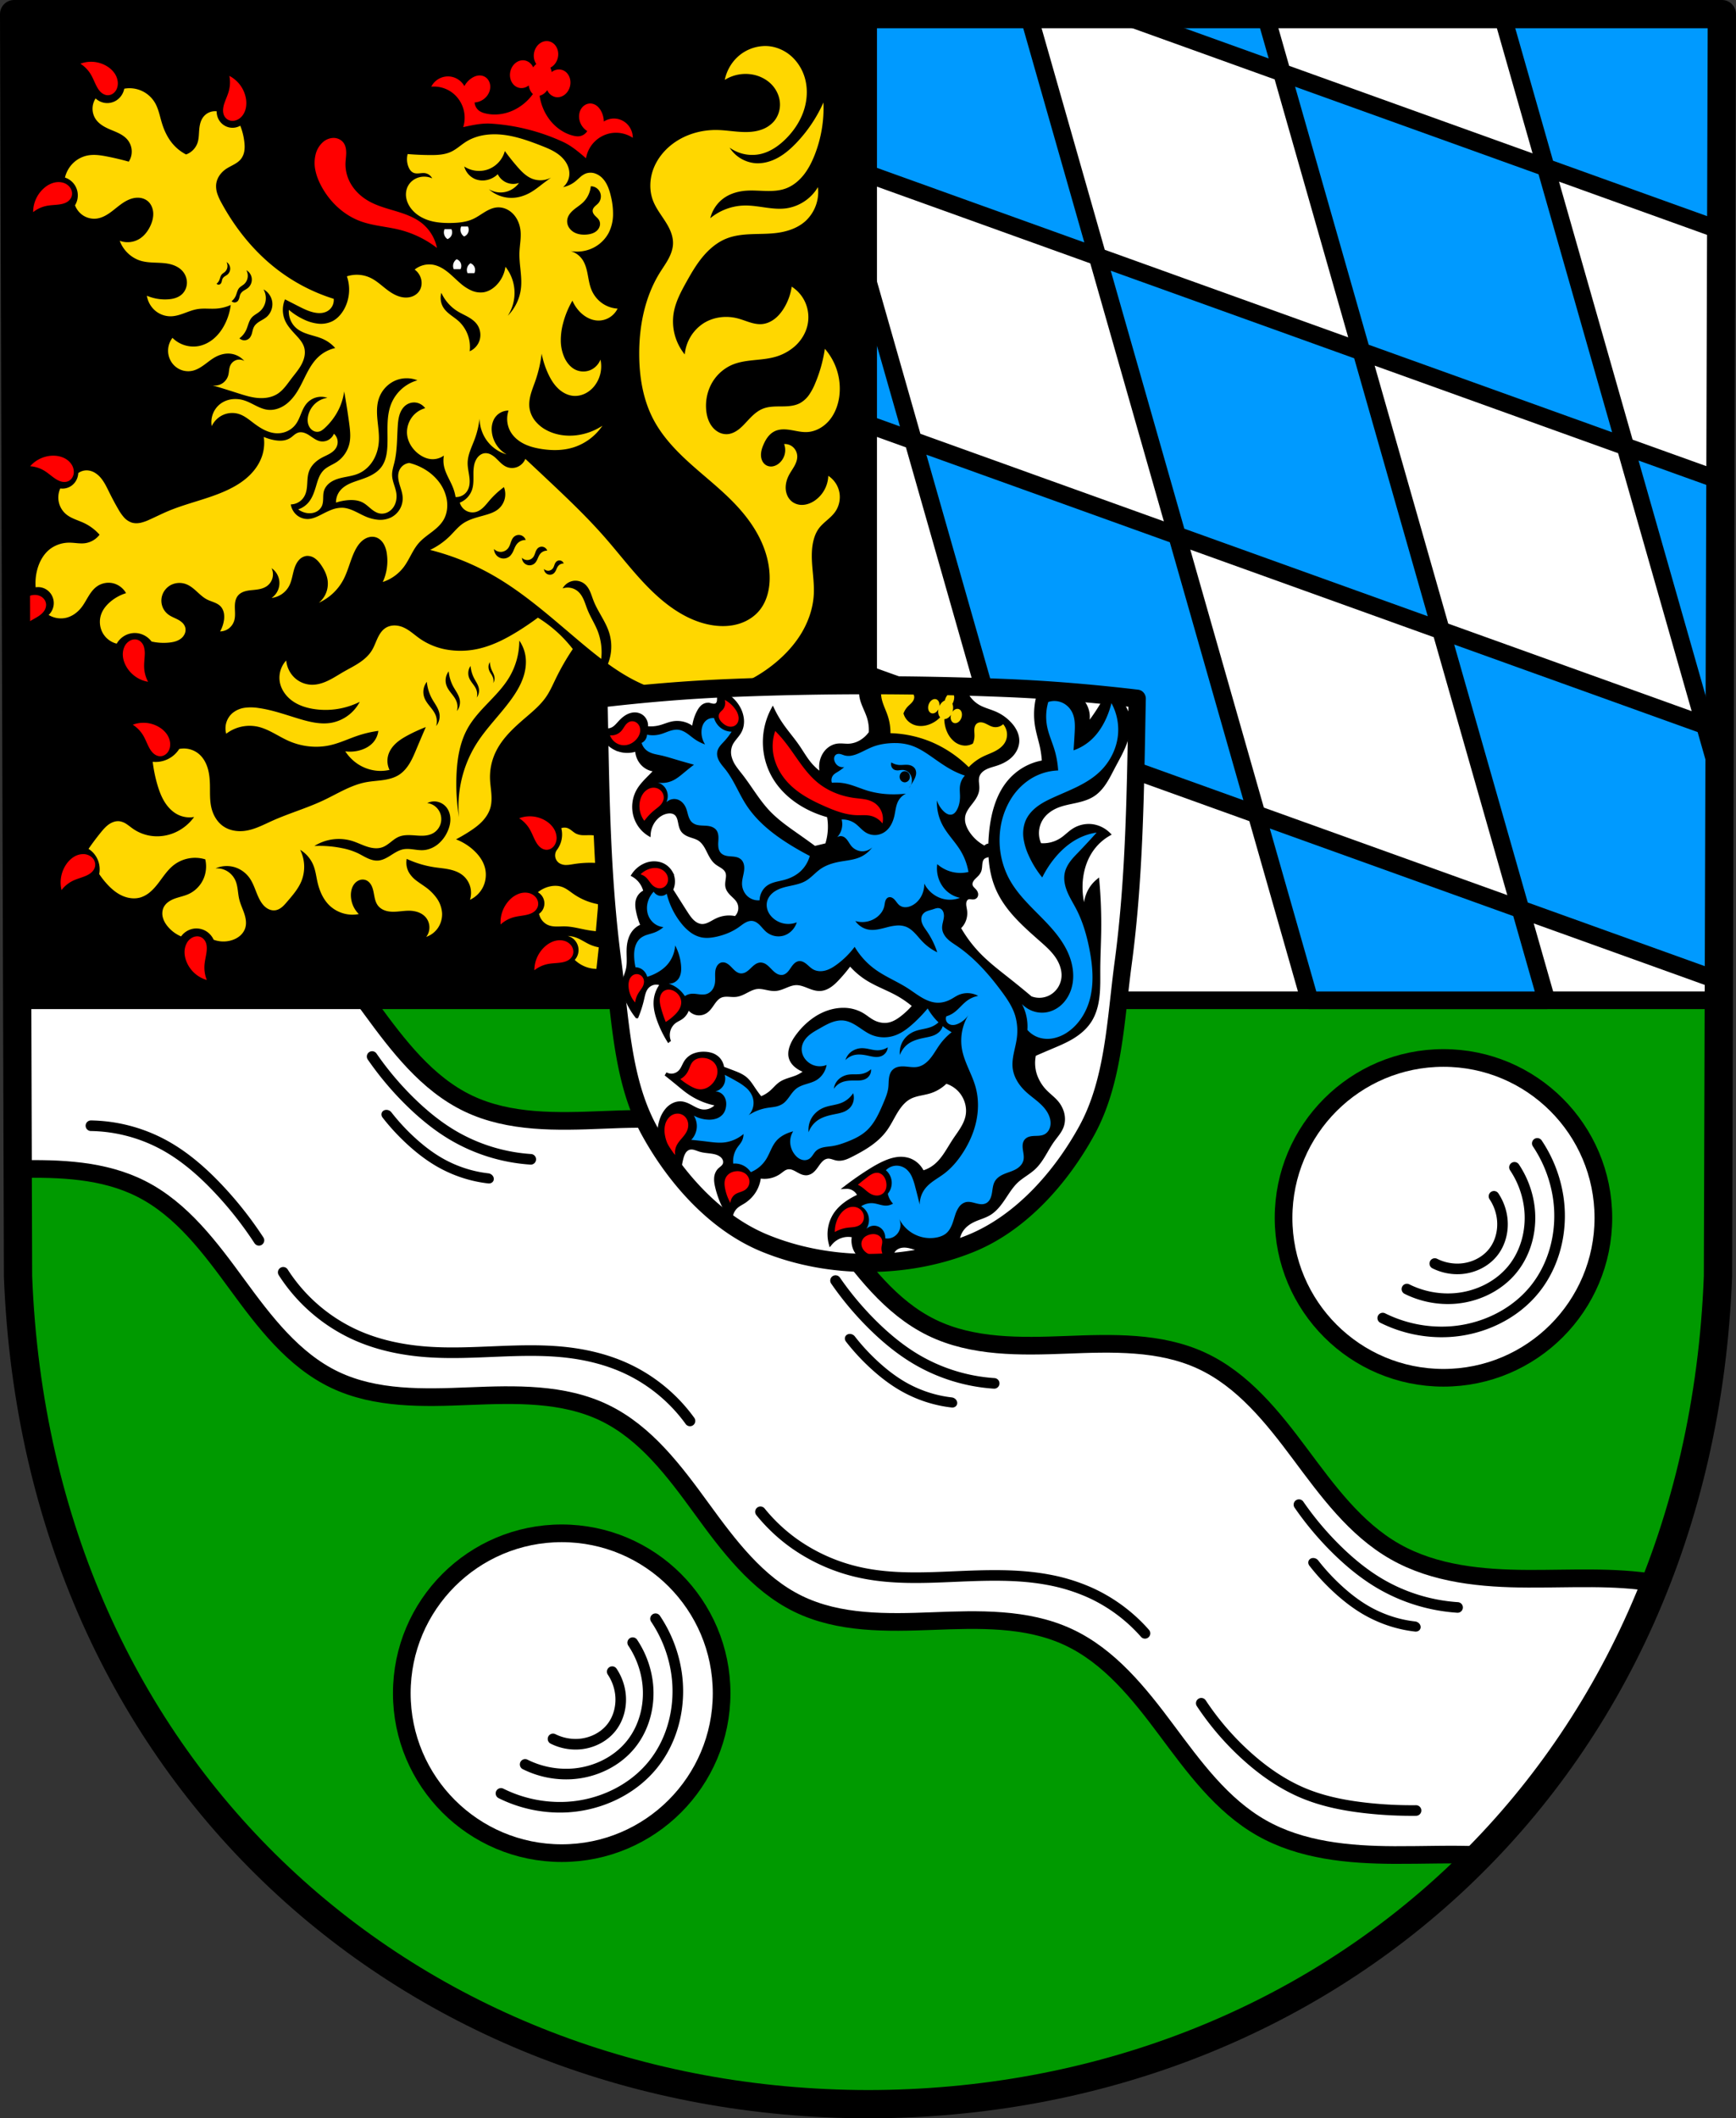<svg xmlns="http://www.w3.org/2000/svg" width="491.44" height="599.651" viewBox="0 0 130.027 158.658"><rect x="0" y="0" width="130.027" height="158.658" fill="#333333" stroke="none"/><g transform="translate(15.636 171.38)"><path style="fill:#009a00;fill-opacity:1;fill-rule:evenodd;stroke:none;stroke-width:2.117;stroke-linecap:round;stroke-linejoin:round;stroke-miterlimit:4;stroke-dasharray:none;stroke-opacity:1" d="m113.332-170.323-.292 94.539c-1.424 37.54-29.552 61.981-63.663 62.002-34.08-.046-62.219-24.497-63.663-62.002l-.292-94.539h63.953z"/><path style="fill:#fff;stroke:#000;stroke-width:1.323;stroke-linecap:round;stroke-linejoin:round;stroke-miterlimit:4;stroke-dasharray:none;stroke-opacity:1" d="m-14.377-105.195.066 21.38c3.171-.067 6.426.049 9.24 1.471 3.061 1.547 5.188 4.427 7.214 7.194 2.025 2.767 4.19 5.63 7.284 7.109 3.095 1.48 6.68 1.367 10.108 1.228 3.428-.138 7.017-.242 10.105 1.251 3.088 1.493 5.236 4.37 7.255 7.143 2.02 2.773 4.16 5.653 7.242 7.16 3.08 1.506 6.668 1.425 10.095 1.294 3.427-.131 7.005-.253 10.118 1.185 3.11 1.437 5.34 4.24 7.388 6.987s4.13 5.621 7.109 7.316c2.979 1.695 6.533 2.02 9.96 2.034 2.134.01 4.282-.085 6.41.007 5.56-5.684 10.05-12.538 13.14-20.383-3.137-.52-6.358-.302-9.545-.316-3.428-.015-6.982-.339-9.961-2.034-2.978-1.694-5.06-4.568-7.11-7.315-2.048-2.747-4.276-5.55-7.387-6.987-3.113-1.439-6.69-1.317-10.118-1.185-3.427.131-7.014.211-10.095-1.295-3.082-1.506-5.222-4.387-7.242-7.16-2.02-2.772-4.167-5.65-7.255-7.142-3.088-1.493-6.677-1.39-10.104-1.25-3.428.138-7.014.25-10.11-1.23-3.093-1.48-5.258-4.34-7.283-7.108-2.026-2.768-4.152-5.647-7.213-7.194-3.058-1.546-6.64-1.552-10.064-1.451-3.105.09-6.308.22-9.247-.71z"/><path style="fill:none;stroke:#000;stroke-width:.794;stroke-linecap:round;stroke-linejoin:round;stroke-miterlimit:4;stroke-dasharray:none;stroke-opacity:1" d="M273.707-55.921a12.637 12.637 0 0 0 6.974 1.863c1.833-.056 3.638-.515 5.341-1.194 3.238-1.29 6.133-3.363 9.423-4.513 1.452-.507 2.976-.83 4.513-.86 2.089-.04 4.186.47 6.024 1.464M255.962-59.536a11.858 11.858 0 0 1 5.442-1.089c1.797.072 3.557.554 5.237 1.198 1.522.582 2.992 1.3 4.387 2.14M313.697-55.333a12.86 12.86 0 0 0 3.205 1.023 13.51 13.51 0 0 0 5.752-.24c2.203-.57 4.23-1.66 6.233-2.737 2.061-1.107 4.146-2.22 6.402-2.838a13.712 13.712 0 0 1 3.223-.5c1.735-.05 3.479.277 5.077.953M349.664-56.794c1.5.89 3.111 1.59 4.785 2.076 1.644.479 3.36.753 5.068.655 1.611-.093 3.188-.514 4.71-1.053a30.84 30.84 0 0 0 3.415-1.447" transform="rotate(25.803 183.662 -651.294)"/><path style="fill:none;stroke:#000;stroke-width:.794;stroke-linecap:round;stroke-linejoin:round;stroke-miterlimit:4;stroke-dasharray:none;stroke-opacity:1" d="M349.776-79.72a23.26 23.26 0 0 0 4.106 1.83c1.267.423 2.576.737 3.907.849a13.195 13.195 0 0 0 6.035-.919" transform="rotate(25.803 169.8 -654.47)"/><path transform="rotate(25.803 189.078 -738.626)" style="fill:none;stroke:#000;stroke-width:.794;stroke-linecap:round;stroke-linejoin:round;stroke-miterlimit:4;stroke-dasharray:none;stroke-opacity:1" d="M349.776-79.72a23.26 23.26 0 0 0 4.106 1.83c1.267.423 2.576.737 3.907.849a13.195 13.195 0 0 0 6.035-.919"/><path transform="rotate(25.803 208.355 -822.783)" style="fill:none;stroke:#000;stroke-width:.794;stroke-linecap:round;stroke-linejoin:round;stroke-miterlimit:4;stroke-dasharray:none;stroke-opacity:1" d="M349.776-79.72a23.26 23.26 0 0 0 4.106 1.83c1.267.423 2.576.737 3.907.849a13.195 13.195 0 0 0 6.035-.919"/><path transform="matrix(.57 .276 -.24 .496 -205.155 -144.87)" style="fill:none;stroke:#000;stroke-width:1.343;stroke-linecap:round;stroke-linejoin:round;stroke-miterlimit:4;stroke-dasharray:none;stroke-opacity:1" d="M349.776-79.72a23.26 23.26 0 0 0 4.106 1.83c1.267.423 2.576.737 3.907.849a13.195 13.195 0 0 0 6.035-.919"/><path transform="matrix(.57 .276 -.24 .496 -170.445 -128.087)" style="fill:none;stroke:#000;stroke-width:1.343;stroke-linecap:round;stroke-linejoin:round;stroke-miterlimit:4;stroke-dasharray:none;stroke-opacity:1" d="M349.776-79.72a23.26 23.26 0 0 0 4.106 1.83c1.267.423 2.576.737 3.907.849a13.195 13.195 0 0 0 6.035-.919"/><path transform="matrix(.57 .276 -.24 .496 -135.735 -111.305)" style="fill:none;stroke:#000;stroke-width:1.343;stroke-linecap:round;stroke-linejoin:round;stroke-miterlimit:4;stroke-dasharray:none;stroke-opacity:1" d="M349.776-79.72a23.26 23.26 0 0 0 4.106 1.83c1.267.423 2.576.737 3.907.849a13.195 13.195 0 0 0 6.035-.919"/><path style="opacity:1;fill:#fff;fill-opacity:1;fill-rule:evenodd;stroke:#000;stroke-width:1.323;stroke-linecap:round;stroke-linejoin:round;stroke-miterlimit:4;stroke-dasharray:none;stroke-opacity:1;paint-order:fill markers stroke" d="M49.376-170.323v73.86h63.737l.219-73.86z"/><path style="fill:#009aff;fill-opacity:1;stroke:#000;stroke-width:1.323;stroke-linecap:round;stroke-linejoin:round;stroke-miterlimit:4;stroke-dasharray:none;stroke-opacity:1" d="M49.376-170.323v11.977l5.016 1.804h-.001l12.178 4.379v0l5.958 20.889h0v0l19.766 7.108v0l5.958 20.888h0l1.717.618 13.149 4.728.045-15.259-1.103-3.867-19.766-7.107v-.001l-5.957-20.888h0v0l-19.767-7.109v0l-1.249-4.38h0l-3.93-13.78zm36.96 25.269 13.744 4.943 6.022 2.165-5.958-20.889-19.766-7.108 2.681 9.4zm-5.958-20.889-1.25-4.38H68.2zm19.766 7.108 13.14 4.726.048-16.214H96.868zm5.958 20.89 5.958 20.887 1.113.4.055-18.725zm-7.851 34.667-19.767-7.108-5.957-20.888-19.767-7.109-3.384-11.867v10.65l3.384 1.217 5.958 20.889-9.342-3.36v18.746l15.3 5.502-5.958-20.888 19.766 7.108 3.972 13.924h17.739l-.243-.851v0l-1.701-5.964zm-33.575 6.672.04.144h.358z"/><path style="opacity:1;fill:#000;fill-opacity:1;fill-rule:evenodd;stroke:#000;stroke-width:1.323;stroke-linecap:round;stroke-linejoin:round;stroke-miterlimit:4;stroke-dasharray:none;stroke-opacity:1;paint-order:fill markers stroke" d="m-14.578-170.323.219 73.86h63.735v-73.86z"/><path style="fill:gold;fill-opacity:1;stroke:none;stroke-width:.265;stroke-linecap:round;stroke-linejoin:round;stroke-miterlimit:4;stroke-dasharray:none;stroke-opacity:1" d="M41.508-167.927a3.08 3.08 0 0 0-1.928.84c-.47.448-.8 1.047-.93 1.69a2.948 2.948 0 0 1 2.222-.37c.507.121.986.384 1.34.775.352.392.572.914.573 1.446 0 .462-.166.923-.465 1.269a2.173 2.173 0 0 1-.926.608c-.35.124-.723.172-1.094.178-.742.013-1.477-.138-2.219-.152-1.193-.022-2.403.327-3.36 1.057-.629.48-1.145 1.126-1.424 1.876-.278.75-.308 1.605-.023 2.353.214.562.59 1.041.912 1.547.161.252.311.514.42.795.108.28.175.58.167.882-.011.404-.156.793-.345 1.147-.19.354-.425.68-.637 1.02-1.123 1.806-1.56 3.992-1.55 6.132.006 1.658.277 3.344 1.033 4.81.663 1.286 1.67 2.352 2.734 3.316s2.2 1.845 3.21 2.869c.74.75 1.412 1.579 1.916 2.512.504.932.836 1.974.875 3.038.035.941-.178 1.926-.775 2.643-.403.485-.962.822-1.56.998-.599.176-1.234.197-1.851.112-1.416-.194-2.716-.93-3.825-1.85-1.65-1.369-2.925-3.14-4.342-4.757-1.277-1.458-2.677-2.797-4.083-4.123a414.08 414.08 0 0 0-1.861-1.745c-.11.274-.334.498-.603.606-.27.109-.581.1-.844-.024-.293-.138-.508-.399-.745-.621a1.715 1.715 0 0 0-.39-.288.829.829 0 0 0-.468-.096.736.736 0 0 0-.322.123.955.955 0 0 0-.246.247 1.442 1.442 0 0 0-.221.548 3.169 3.169 0 0 0-.049.594c-.002.397.024.805-.092 1.184a1.59 1.59 0 0 1-.93 1.005c.072.257.25.481.48.608.23.128.51.157.76.079.208-.065.39-.198.546-.351.157-.153.293-.328.436-.495a6.45 6.45 0 0 1 1.086-1.004 1.457 1.457 0 0 1-.414 1.639c-.251.212-.566.328-.879.422-.62.187-1.278.31-1.809.687-.351.25-.624.594-.93.899a5.422 5.422 0 0 1-1.5 1.057 18.802 18.802 0 0 1 4.808 1.956c2.423 1.403 4.51 3.327 6.667 5.128.44.366.886.729 1.343 1.077a4.42 4.42 0 0 0-.275-2.111c-.216-.54-.536-1.03-.752-1.569-.096-.237-.17-.484-.272-.719-.101-.235-.232-.462-.42-.633a1.176 1.176 0 0 0-1.172-.246 1.12 1.12 0 0 1 .791-.564c.329-.053.679.055.922.287.163.154.277.356.365.563.089.208.154.426.237.636.325.831.906 1.545 1.172 2.398a3.52 3.52 0 0 1-.091 2.33c1.2.865 2.478 1.601 3.89 1.986 1.47.401 3.038.4 4.518.04 1.48-.361 2.872-1.078 4.062-2.048.787-.642 1.492-1.398 2.02-2.275.526-.877.872-1.878.926-2.906.037-.689-.055-1.378-.11-2.066-.056-.688-.073-1.392.11-2.057.078-.282.193-.556.362-.792.347-.484.899-.782 1.24-1.27.294-.416.41-.958.313-1.461a1.909 1.909 0 0 0-.829-1.234 2.359 2.359 0 0 1-1.086 1.903c-.242.15-.515.253-.797.272a1.23 1.23 0 0 1-.805-.22 1.182 1.182 0 0 1-.35-.415 1.428 1.428 0 0 1-.148-.529c-.03-.368.07-.738.24-1.064.121-.233.278-.446.405-.676.127-.23.226-.487.215-.751a.96.96 0 0 0-.306-.661.918.918 0 0 0-.676-.238 1.294 1.294 0 0 1-.362 1.427 1.021 1.021 0 0 1-.47.239.741.741 0 0 1-.512-.08.754.754 0 0 1-.282-.304 1.005 1.005 0 0 1-.106-.408c-.015-.282.07-.561.181-.82.088-.206.192-.404.328-.58.135-.175.303-.327.499-.425.184-.093.39-.136.595-.147.206-.01.411.012.614.044.406.065.81.173 1.22.156.65-.027 1.264-.379 1.686-.884.421-.506.66-1.153.744-1.812a4.543 4.543 0 0 0-1.085-3.542 10.6 10.6 0 0 1-.724 2.59 4.464 4.464 0 0 1-.446.843 2.04 2.04 0 0 1-.691.637c-.421.224-.914.244-1.388.247-.475.003-.963-.004-1.403.176-.45.183-.805.54-1.138.899-.216.233-.43.472-.683.662-.254.191-.553.333-.867.342a1.242 1.242 0 0 1-.633-.157 1.555 1.555 0 0 1-.493-.438c-.266-.357-.39-.807-.425-1.255a3.51 3.51 0 0 1 .31-1.744 3.227 3.227 0 0 1 1.602-1.586c.493-.216 1.03-.297 1.563-.354.533-.057 1.071-.094 1.59-.227a3.767 3.767 0 0 0 1.61-.852c.454-.416.794-.97.923-1.58a2.761 2.761 0 0 0-.15-1.62 2.69 2.69 0 0 0-1.039-1.235 4.29 4.29 0 0 1-.568 1.587c-.185.306-.411.59-.69.81-.279.22-.613.374-.964.405-.31.028-.622-.039-.92-.132-.297-.092-.588-.21-.89-.29-.865-.23-1.826-.116-2.584.37a3.126 3.126 0 0 0-1.395 2.325 3.926 3.926 0 0 1-.827-3.119c.14-.813.531-1.555.93-2.272.369-.664.75-1.325 1.233-1.908.482-.582 1.071-1.088 1.765-1.37.582-.237 1.216-.309 1.843-.336.626-.028 1.256-.013 1.879-.087.804-.094 1.615-.35 2.222-.898a2.973 2.973 0 0 0 .93-2.538 3.328 3.328 0 0 1-2.377 1.586c-1.047.141-2.097-.238-3.153-.211a4.18 4.18 0 0 0-2.533.951c.145-.59.5-1.124.982-1.48.492-.363 1.1-.537 1.706-.581.493-.036.988.009 1.482.02.494.012.997-.012 1.464-.179.529-.189.985-.556 1.342-.998.356-.441.618-.956.83-1.486a9.637 9.637 0 0 0 .67-3.965 10.69 10.69 0 0 1-2.015 3.013c-.414.435-.869.836-1.391 1.124-.523.288-1.118.457-1.71.41a2.55 2.55 0 0 1-1.913-1.164 2.903 2.903 0 0 0 2.327.476c.709-.164 1.336-.594 1.86-1.11.57-.562 1.041-1.24 1.32-1.998.279-.759.36-1.6.18-2.39a3.52 3.52 0 0 0-.876-1.645 3.073 3.073 0 0 0-1.606-.892 2.809 2.809 0 0 0-.708-.047zm-47.317 3.159a2.19 2.19 0 0 0-.521.032 1.342 1.342 0 0 1-.602.885c-.237.146-.52.213-.796.185a1.293 1.293 0 0 1-.747-.34 1.405 1.405 0 0 0 0 1.54c.246.37.65.595 1.054.77.243.105.492.197.728.32.236.122.46.277.626.487a1.396 1.396 0 0 1 .076 1.617 20.562 20.562 0 0 0-1.618-.385c-.484-.095-.983-.172-1.467-.077-.406.08-.787.28-1.086.572a2.234 2.234 0 0 0-.608 1.082c.332.105.621.345.79.655a1.428 1.428 0 0 1-.037 1.423c.123.328.358.61.653.788.296.177.65.25.99.202.336-.048.648-.209.93-.403.281-.193.538-.422.813-.625.304-.226.637-.424 1.005-.5.184-.038.374-.044.559-.008.184.036.362.116.505.239.255.217.39.56.403.898.014.34-.084.675-.23.98-.182.378-.448.722-.8.94a1.7 1.7 0 0 1-1.48.145c.26.714.865 1.288 1.58 1.5.68.201 1.414.087 2.107.23.38.08.756.245 1.016.54.21.237.334.556.33.876-.003.32-.136.638-.367.855-.14.131-.313.224-.493.284-.181.06-.371.089-.56.101a3.482 3.482 0 0 1-1.58-.27c.068.432.293.835.621 1.115s.757.434 1.184.425c.345-.007.68-.116 1.005-.235.325-.119.648-.25.99-.304.47-.076.953-.002 1.43-.039a3.14 3.14 0 0 0 1.052-.27 4.41 4.41 0 0 1-.414 1.386c-.2.41-.467.788-.805 1.09-.338.3-.748.52-1.189.603a2.221 2.221 0 0 1-1.956-.616 1.573 1.573 0 0 0-.1 1.777c.164.268.41.482.696.604.285.122.607.151.91.082.327-.075.621-.26.895-.46s.536-.42.835-.579c.357-.19.768-.289 1.166-.23.375.054.728.248.978.538a.737.737 0 0 0-.602-.068.758.758 0 0 0-.451.414c-.1.228-.083.491-.15.731-.079.279-.276.52-.53.65-.253.13-.56.146-.825.043.667.198 1.331.403 1.994.616.501.16 1.005.327 1.528.38.523.051 1.074-.019 1.52-.303.439-.28.735-.737 1.053-1.155.265-.348.556-.681.758-1.07.102-.196.18-.404.217-.622.037-.218.03-.444-.034-.655-.096-.311-.31-.569-.527-.808-.337-.37-.702-.73-.903-1.193a2.01 2.01 0 0 1 0-1.577l.978.5c.41.209.828.42 1.28.5.166.03.336.04.504.019.168-.022.333-.077.474-.173a.956.956 0 0 0 .413-.885 13.6 13.6 0 0 1-4.326-2.27c-1.673-1.308-3.037-3.006-4.064-4.886a4.338 4.338 0 0 1-.316-.682 1.741 1.741 0 0 1-.098-.742c.026-.237.117-.466.25-.662a1.85 1.85 0 0 1 .503-.493c.19-.127.4-.223.598-.336.2-.113.393-.247.53-.433a1.33 1.33 0 0 0 .234-.61c.03-.218.019-.44-.008-.66a4.83 4.83 0 0 0-.3-1.192 1.17 1.17 0 0 1-1.166 0 1.206 1.206 0 0 1-.447-.454 1.242 1.242 0 0 1-.156-.624 1.103 1.103 0 0 0-1.054.5c-.19.29-.24.652-.263 1.001-.019.285-.024.575-.113.846-.134.41-.464.748-.865.885a3.306 3.306 0 0 1-1-.797c-.377-.445-.634-.987-.806-1.55-.157-.512-.25-1.054-.517-1.516a2.207 2.207 0 0 0-1.784-1.094zm27.28 3.447a5.074 5.074 0 0 0-.505.018c-.594.051-1.184.218-1.692.537-.378.237-.707.555-1.109.746-.5.237-1.068.258-1.62.253-.55-.004-1.1-.029-1.647-.075-.082.314-.062.655.058.955.037.094.084.185.147.263a.616.616 0 0 0 .232.185c.136.059.289.055.436.042.146-.013.294-.036.44-.012a.73.73 0 0 1 .525.388 1.464 1.464 0 0 0-.934-.09 1.393 1.393 0 0 0-.558.274 1.292 1.292 0 0 0-.375.502 1.42 1.42 0 0 0-.067.828c.057.276.187.532.358.753.345.445.851.74 1.384.898.534.158 1.096.188 1.65.176.548-.012 1.106-.069 1.605-.299.302-.139.573-.337.858-.51.284-.174.592-.325.921-.355.233-.02.47.02.685.113.215.092.409.235.568.41.317.35.49.821.527 1.297.04.517-.07 1.033-.088 1.552-.03.886.21 1.773.117 2.655a3.508 3.508 0 0 1-.991 2.088 3.148 3.148 0 0 0-.175-3.67 2.469 2.469 0 0 1-.7 1.403c-.258.254-.58.45-.935.507a1.687 1.687 0 0 1-.925-.138 3.26 3.26 0 0 1-.796-.518c-.32-.27-.612-.575-.939-.838-.326-.263-.694-.487-1.103-.565a1.736 1.736 0 0 0-1.4.359c.22.159.387.393.467.656.09.295.067.63-.088.895-.115.198-.298.35-.506.44-.207.089-.437.118-.66.098-.45-.04-.861-.268-1.226-.538-.425-.314-.81-.695-1.284-.925a2.389 2.389 0 0 0-1.78-.12c.288.816.2 1.761-.233 2.507-.21.362-.504.682-.875.865a1.958 1.958 0 0 1-1.044.173 3.232 3.232 0 0 1-1.027-.292A4.872 4.872 0 0 1 6-148.176c-.041.498.16 1.011.525 1.342.281.255.64.399 1 .51.36.111.73.196 1.071.356a2.7 2.7 0 0 1 .876.656 2.732 2.732 0 0 0-1.284.686c-.366.349-.632.792-.865 1.245-.233.452-.44.921-.71 1.35-.244.386-.543.741-.916.995-.374.253-.827.398-1.272.348-.308-.034-.599-.159-.877-.296-.278-.138-.551-.291-.845-.39a2.188 2.188 0 0 0-.968-.105c-.325.042-.641.167-.899.373-.237.19-.422.447-.53.734a1.749 1.749 0 0 0-.083.908c.178-.378.494-.685.87-.848.378-.163.813-.18 1.202-.048.39.134.718.406 1.05.657.264.199.537.388.833.531.297.143.619.24.947.245.268.004.538-.054.78-.172.244-.117.46-.295.62-.515.169-.23.275-.501.383-.767.108-.266.223-.534.405-.754a1.429 1.429 0 0 1 1.575-.448 1.712 1.712 0 0 0-.904.42c-.253.227-.438.531-.526.863-.042.16-.062.327-.046.492a.975.975 0 0 0 .163.463c.072.103.168.19.28.243a.604.604 0 0 0 .63-.057 1.69 1.69 0 0 0 .228-.186 4.74 4.74 0 0 0 1.05-1.432 4.44 4.44 0 0 0 .38-1.283c.145.802.272 1.608.379 2.416.061.466.116.942.029 1.403a2.279 2.279 0 0 1-.963 1.462c-.327.216-.714.346-.992.626a1.721 1.721 0 0 0-.347.545c-.085.2-.145.41-.207.619-.133.446-.282.902-.583 1.253a1.704 1.704 0 0 1-.76.507c.182.135.393.228.614.269.226.041.465.027.678-.063a.913.913 0 0 0 .489-.475c.072-.17.083-.362.089-.548.005-.187.005-.377.057-.556.07-.248.237-.46.44-.615.203-.154.442-.253.685-.324.487-.14 1.005-.17 1.47-.373.45-.196.828-.547 1.086-.971.258-.424.399-.918.432-1.416.036-.54-.05-1.078-.102-1.616-.052-.538-.068-1.094.102-1.606a2.262 2.262 0 0 1 1.157-1.319 2.183 2.183 0 0 1 1.731-.054 3.008 3.008 0 0 0-1.984 1.82c-.182.483-.239 1.005-.253 1.522-.014.517.012 1.035-.01 1.551-.023.556-.112 1.135-.437 1.581-.21.29-.506.503-.822.663-.316.16-.653.269-.987.382-.25.085-.5.173-.734.298-.233.125-.45.29-.608.507-.173.24-.267.538-.262.836.284-.093.578-.153.875-.18.388-.033.793-.005 1.138.18.216.116.398.289.588.446.19.158.398.306.637.36a.956.956 0 0 0 .56-.05c.176-.072.332-.193.452-.344.239-.302.323-.713.272-1.098-.032-.234-.109-.459-.18-.683-.07-.224-.136-.454-.141-.69-.008-.328.1-.646.177-.965.21-.88.188-1.796.247-2.7.019-.294.048-.59.139-.871.09-.28.25-.546.487-.715.22-.156.498-.221.762-.177.264.044.508.197.668.416-.28.076-.543.22-.759.418-.427.39-.662.997-.594 1.579.065.557.392 1.062.827 1.404.296.232.65.399 1.021.418.32.016.643-.082.905-.27a2.09 2.09 0 0 0 0 .747c.112.606.484 1.125.7 1.7.08.213.138.433.175.657.18.01.364-.033.523-.122a.997.997 0 0 0 .381-.385c.084-.152.129-.325.144-.499.016-.173.004-.349-.019-.522-.045-.346-.131-.689-.125-1.038.012-.617.311-1.183.525-1.76a6.61 6.61 0 0 0 .368-1.54c.012.546.178 1.088.478 1.54.365.547.923.956 1.547 1.134a2.213 2.213 0 0 1-1.109-1.73 1.639 1.639 0 0 1 .146-.866 1.222 1.222 0 0 1 1.109-.686 1.947 1.947 0 0 0 .116 1.522c.216.408.576.724.98.937.402.213.848.33 1.296.405.834.14 1.703.142 2.509-.12a4.129 4.129 0 0 0 2.13-1.61 4.54 4.54 0 0 1-1.955.716c-.779.092-1.59-.028-2.28-.41a2.693 2.693 0 0 1-.791-.653 2.02 2.02 0 0 1-.43-.936c-.057-.356-.006-.722.088-1.069.095-.347.232-.68.35-1.02a9.712 9.712 0 0 0 .466-2.028c.099.504.256.995.467 1.461.186.41.416.803.733 1.116.316.314.725.545 1.164.585.29.027.586-.03.852-.153.266-.122.502-.308.694-.533a2.376 2.376 0 0 0 .495-2.029c-.14.362-.432.659-.787.798-.356.14-.768.12-1.109-.052-.352-.178-.616-.505-.788-.865a3.135 3.135 0 0 1-.286-1.284 4.873 4.873 0 0 1 .17-1.312c.154-.596.39-1.17.7-1.7.133.31.322.595.554.835.364.376.854.646 1.371.656.3.006.6-.076.855-.233.257-.157.469-.39.604-.662a2.241 2.241 0 0 1-1.173-.415 2.316 2.316 0 0 1-.781-.987c-.155-.371-.212-.776-.289-1.172-.077-.396-.18-.798-.412-1.125a1.604 1.604 0 0 0-.867-.61c.484.084.99.038 1.45-.136a2.648 2.648 0 0 0 1.401-1.223 3.09 3.09 0 0 0 .33-1.337 5.456 5.456 0 0 0-.155-1.378c-.109-.48-.267-.967-.592-1.331a1.417 1.417 0 0 0-.595-.406 1.044 1.044 0 0 0-.71.007 1.47 1.47 0 0 0-.413.268c-.126.108-.244.226-.373.328a2.128 2.128 0 0 1-.905.418c.264-.218.437-.55.467-.895a1.474 1.474 0 0 0-.087-.626c-.152-.42-.47-.759-.833-1.007-.363-.249-.773-.415-1.18-.575-1.106-.433-2.26-.837-3.434-.853zm.706 1.253c.29.4.597.786.92 1.158.314.362.657.72 1.096.904a1.706 1.706 0 0 0 1.45-.073c-.215.153-.427.31-.637.47-.298.23-.593.466-.92.651-.432.246-.92.396-1.414.398a2.545 2.545 0 0 1-1.697-.65c.399.242.897.309 1.344.18.365-.105.694-.338.92-.65a1.287 1.287 0 0 1-1.592-.652c-.226.217-.51.37-.813.434a1.5 1.5 0 0 1-.885-.072 1.424 1.424 0 0 1-.813-.94c.547.364 1.27.434 1.874.18a2.026 2.026 0 0 0 1.167-1.338zm6.436 2.64a.73.73 0 0 1 .409.117.758.758 0 0 1 .338.756.773.773 0 0 1-.181.393c-.077.089-.174.157-.257.24a.684.684 0 0 0-.11.136.398.398 0 0 0-.058.166.413.413 0 0 0 .052.226.815.815 0 0 0 .14.184c.109.111.235.21.304.35a.593.593 0 0 1 .034.414.748.748 0 0 1-.222.352c-.207.188-.491.26-.767.283-.336.026-.687-.017-.975-.195a1.047 1.047 0 0 1-.356-.36.87.87 0 0 1-.119-.494.956.956 0 0 1 .155-.443c.085-.132.195-.246.314-.348.237-.204.51-.364.733-.583.319-.313.524-.744.566-1.193zM1.33-151.75c.147.081.253.249.272.43a.59.59 0 0 1-.178.486c-.063.058-.138.097-.209.143a.498.498 0 0 0-.18.181c-.029.057-.042.121-.056.184a.47.47 0 0 1-.07.176.22.22 0 0 1-.158.09.216.216 0 0 1-.168-.067.709.709 0 0 0 .21-.278c.03-.068.048-.14.072-.21a.632.632 0 0 1 .096-.196c.07-.087.172-.134.253-.209a.593.593 0 0 0 .18-.342.628.628 0 0 0-.064-.388zm1.487.61c.219.117.376.356.404.614a.825.825 0 0 1-.264.695c-.094.082-.205.139-.31.205a.727.727 0 0 0-.268.259c-.043.08-.062.172-.083.261a.658.658 0 0 1-.105.252.33.33 0 0 1-.235.128.326.326 0 0 1-.248-.095c.133-.102.242-.24.312-.398.043-.096.07-.2.106-.3.035-.1.077-.2.144-.28.103-.124.254-.191.375-.297a.836.836 0 0 0 .266-.489.868.868 0 0 0-.094-.555zm1.284 1.437c.357.184.613.561.658.969.045.408-.122.835-.43 1.096-.152.13-.334.22-.504.324-.171.104-.337.23-.435.408-.07.127-.1.272-.136.413a1.022 1.022 0 0 1-.17.398.544.544 0 0 1-.382.202.537.537 0 0 1-.405-.15c.218-.16.394-.378.508-.627.07-.153.116-.316.173-.474.056-.158.126-.315.234-.442.168-.196.414-.302.61-.47.226-.193.383-.472.434-.77a1.334 1.334 0 0 0-.155-.877zm13.32.256c.259.564.682 1.049 1.202 1.374.257.16.534.281.797.43.262.15.515.331.688.582.224.324.294.753.186 1.134-.108.38-.393.704-.751.855a2.64 2.64 0 0 0-.813-2.242c-.194-.177-.414-.323-.622-.483-.208-.16-.408-.34-.545-.566a1.38 1.38 0 0 1-.142-1.084zm-10.51 10.442a.645.645 0 0 0-.221.03.987.987 0 0 0-.304.18c-.093.073-.18.154-.28.218a1.31 1.31 0 0 1-.587.196c-.207.02-.415 0-.62-.037a3.512 3.512 0 0 1-.778-.238c.067.465.026.946-.117 1.393-.194.606-.573 1.14-1.035 1.567-.462.428-1.006.754-1.573 1.02-1.436.675-3.016.973-4.476 1.592-.455.193-.897.417-1.349.619a3.45 3.45 0 0 1-.65.235c-.224.05-.462.059-.683-.008a1.369 1.369 0 0 1-.597-.403 3.533 3.533 0 0 1-.418-.602c-.25-.428-.481-.868-.701-1.314-.176-.355-.349-.719-.602-1.022a1.8 1.8 0 0 0-.442-.387 1.242 1.242 0 0 0-.552-.183 1.085 1.085 0 0 0-.7.2c-.01.242-.092.481-.234.676a1.167 1.167 0 0 1-1.113.477 1.637 1.637 0 0 0 .413 1.911c.386.336.901.46 1.362.677.441.208.84.508 1.167.876a1.654 1.654 0 0 1-1.09.637c-.373.049-.751-.035-1.128-.04a2.402 2.402 0 0 0-1.44.438c-.515.373-.848.968-1.012 1.592a3.949 3.949 0 0 0-.117 1.313c.235-.038.48-.002.695.105.214.106.395.28.512.493a1.217 1.217 0 0 1-.234 1.472c.404.248.907.322 1.363.2.431-.117.81-.4 1.09-.757.198-.253.348-.54.516-.816.167-.275.357-.544.612-.736.343-.26.796-.36 1.214-.27.417.09.792.368 1.004.747-.425.13-.824.348-1.167.637-.304.256-.568.576-.7.955-.155.442-.116.95.104 1.363.22.412.616.72 1.063.827.138-.242.339-.446.577-.585.237-.139.511-.213.785-.212.48.002.955.245 1.246.637a4.1 4.1 0 0 0 1.323.08c.307-.031.621-.103.869-.291a.932.932 0 0 0 .291-.361.73.73 0 0 0 .047-.463.787.787 0 0 0-.21-.36 1.406 1.406 0 0 0-.34-.243c-.245-.132-.513-.222-.735-.392a1.298 1.298 0 0 1-.467-1.353c.097-.386.378-.716.733-.88a1.414 1.414 0 0 1 1.137-.009c.29.124.532.337.766.55.235.214.47.435.75.578.17.087.354.143.53.215.177.071.351.162.482.302.133.143.214.332.248.526a1.69 1.69 0 0 1-.014.59 2.45 2.45 0 0 1-.273.755 1.11 1.11 0 0 0 .652-.224c.187-.142.33-.345.4-.572.094-.305.06-.635.052-.955-.003-.16 0-.323.031-.48.031-.157.09-.31.189-.436.133-.17.331-.277.536-.337.205-.061.419-.08.631-.1.185-.018.37-.04.549-.085.18-.047.355-.12.502-.234a1.083 1.083 0 0 0 .312-1.313c.177.12.326.285.428.477a1.35 1.35 0 0 1-.428 1.751 1.713 1.713 0 0 0 1.323-.915c.207-.405.248-.875.391-1.308.072-.216.17-.426.32-.596a.93.93 0 0 1 .573-.325.95.95 0 0 1 .657.195c.19.138.34.325.472.522.233.346.42.736.467 1.154.034.306-.009.62-.124.903a1.826 1.826 0 0 1-.538.729 3.887 3.887 0 0 0 1.83-1.712c.362-.68.52-1.455.856-2.149.153-.315.348-.619.624-.829.138-.104.295-.185.462-.224a.952.952 0 0 1 .51.018c.25.082.453.279.585.51a2.1 2.1 0 0 1 .232.763 3.784 3.784 0 0 1-.311 2.07 3.234 3.234 0 0 0 1.596-1.154c.407-.554.64-1.233 1.09-1.751.282-.325.637-.572.977-.832.34-.26.675-.546.891-.92.267-.46.33-1.026.233-1.552a3.043 3.043 0 0 0-.54-1.234 3.718 3.718 0 0 0-.977-.916 4.172 4.172 0 0 0-1.285-.556.92.92 0 0 0-.48.201.955.955 0 0 0-.298.435c-.051.153-.063.317-.05.478.013.16.05.318.094.473.089.31.21.614.235.936a1.592 1.592 0 0 1-.87 1.558 1.861 1.861 0 0 1-.995.17 3.075 3.075 0 0 1-.98-.273c-.273-.121-.533-.27-.805-.392s-.56-.22-.856-.231a2.148 2.148 0 0 0-.856.167c-.273.106-.532.246-.795.378-.295.148-.605.288-.934.297a1.258 1.258 0 0 1-.844-.298 1.312 1.312 0 0 1-.44-.795 1.187 1.187 0 0 0 1.05-.677c.134-.273.163-.585.181-.89.018-.304.029-.614.131-.9.082-.23.221-.437.391-.61.17-.172.37-.312.582-.426.201-.108.414-.194.61-.313.196-.118.38-.274.48-.483a.841.841 0 0 0-.195-.995.952.952 0 0 1-.427.472.92.92 0 0 1-.623.086c-.293-.065-.536-.268-.789-.432a1.577 1.577 0 0 0-.403-.2.865.865 0 0 0-.222-.036zm16.298 7.692a.547.547 0 0 1 .53.376.828.828 0 0 0-.661.307c-.103.128-.167.285-.232.437a1.393 1.393 0 0 1-.25.424.71.71 0 0 1-1.101-.09.751.751 0 0 1-.131-.401c.145.15.357.23.562.213a.714.714 0 0 0 .52-.306c.085-.122.13-.269.179-.41.05-.141.108-.284.212-.39a.549.549 0 0 1 .372-.16zm1.72.878a.438.438 0 0 1 .422.297.664.664 0 0 0-.527.243c-.082.101-.133.225-.185.345-.052.12-.108.241-.199.335a.57.57 0 0 1-.879-.07.591.591 0 0 1-.104-.319.568.568 0 0 0 .448.169.57.57 0 0 0 .415-.242c.067-.097.103-.212.143-.323a.802.802 0 0 1 .17-.308.437.437 0 0 1 .296-.127zm1.327 1.03a.34.34 0 0 1 .33.229.52.52 0 0 0-.412.186c-.064.078-.103.172-.144.265a.842.842 0 0 1-.155.257.45.45 0 0 1-.482.104.45.45 0 0 1-.284-.402c.09.091.222.14.35.13.127-.011.25-.081.323-.186.052-.075.08-.163.11-.249a.614.614 0 0 1 .133-.236.341.341 0 0 1 .23-.098zm-1.603 4.286c-.475.353-.963.686-1.464.998-.873.543-1.796 1.026-2.787 1.282a6.07 6.07 0 0 1-2.614.107 5.044 5.044 0 0 1-1.985-.82c-.394-.276-.75-.619-1.185-.819a1.7 1.7 0 0 0-.704-.164c-.243 0-.487.064-.69.2-.272.182-.451.476-.59.776-.14.3-.248.617-.42.898-.238.386-.587.687-.961.934-.374.248-.777.446-1.165.67-.38.219-.748.463-1.143.652-.395.19-.825.325-1.261.31a1.953 1.953 0 0 1-1.278-.544 2.037 2.037 0 0 1-.604-1.273 1.903 1.903 0 0 0-.488 1.568c.09.586.458 1.104.93 1.448.472.344 1.04.527 1.614.618a5.75 5.75 0 0 0 3.45-.534 3.026 3.026 0 0 1-2.126 1.568c-.79.137-1.6-.056-2.37-.285-1.015-.303-2.018-.672-3.066-.82a3.636 3.636 0 0 0-1.04-.022 1.825 1.825 0 0 0-.946.414 1.51 1.51 0 0 0-.452 1.532 2.886 2.886 0 0 1 2.334-.534c.837.178 1.55.721 2.334 1.069.98.434 2.094.559 3.136.32.707-.161 1.368-.482 2.056-.712a8.335 8.335 0 0 1 1.533-.357c-.036.3-.159.589-.348.82-.241.295-.582.49-.94.606a2.72 2.72 0 0 1-1.186.107c.214.331.487.623.802.855a3.12 3.12 0 0 0 1.672.606c.28.015.563-.01.837-.071a1.562 1.562 0 0 1-.105-1.07c.094-.359.317-.673.588-.922.27-.248.588-.437.91-.61.43-.228.872-.43 1.324-.605-.234.545-.467 1.091-.697 1.639-.152.363-.304.728-.506 1.064-.202.337-.458.646-.783.86-.363.239-.794.346-1.222.407-.428.062-.862.081-1.287.163-1.129.218-2.127.862-3.17 1.354-1.246.588-2.577.968-3.833 1.532-.658.296-1.309.647-2.021.749-.577.082-1.195-.015-1.673-.357-.45-.323-.745-.841-.87-1.39-.128-.557-.092-1.137-.105-1.71-.01-.407-.046-.818-.16-1.208s-.311-.763-.607-1.037a1.756 1.756 0 0 0-1.533-.427 2.1 2.1 0 0 1-1.986.962c.069.579.185 1.152.348 1.71.132.45.295.895.541 1.292.246.397.58.747.992.953.375.188.809.25 1.22.178a3.517 3.517 0 0 1-1.463 1.176 3.325 3.325 0 0 1-1.587.258 3.154 3.154 0 0 1-1.515-.543c-.16-.111-.311-.238-.474-.346a1.312 1.312 0 0 0-.536-.224c-.286-.039-.577.067-.815.234-.237.168-.43.394-.613.62a19.6 19.6 0 0 0-.906 1.213c.284.178.516.441.661.748.166.351.216.758.14 1.14.16.238.334.464.523.677.328.371.705.708 1.149.92.444.212.96.292 1.429.15a2.07 2.07 0 0 0 .74-.428c.219-.188.407-.41.583-.638.353-.459.67-.959 1.116-1.322a2.617 2.617 0 0 1 2.404-.463c.12.51.061 1.062-.166 1.533-.227.47-.619.855-1.088 1.068-.335.152-.703.216-1.047.345a1.88 1.88 0 0 0-.487.26 1.11 1.11 0 0 0-.348.428 1.13 1.13 0 0 0-.03.76c.072.248.212.471.38.666.265.31.602.556.975.712.199-.279.499-.48.828-.558.329-.078.684-.03.983.13.274.148.498.39.627.678.434.16.919.173 1.36.035.225-.07.44-.18.619-.336.18-.157.322-.36.391-.59.107-.355.036-.74-.083-1.092-.118-.35-.283-.686-.37-1.046-.111-.46-.093-.955-.279-1.39a1.553 1.553 0 0 0-.605-.706 1.501 1.501 0 0 0-.893-.22 2.09 2.09 0 0 1 1.394-.1c.458.129.87.42 1.15.812.334.47.47 1.053.731 1.568.122.24.274.468.482.634.104.083.221.149.347.189a.85.85 0 0 0 .391.032c.18-.029.346-.123.488-.24.142-.118.262-.26.383-.401.414-.483.843-.973 1.08-1.568a2.863 2.863 0 0 0-.105-2.316c.457.273.82.707 1.01 1.212.144.376.192.782.28 1.176.14.629.394 1.248.836 1.71.576.601 1.458.88 2.265.712a2.012 2.012 0 0 1-.593-1.39c-.005-.324.077-.662.289-.904a.853.853 0 0 1 .395-.26.687.687 0 0 1 .466.025c.162.07.29.208.376.364.086.157.135.333.171.508.037.176.063.354.107.528.045.174.11.345.218.488.123.165.298.284.488.358.19.074.393.104.596.11.406.01.81-.074 1.215-.076a2.1 2.1 0 0 1 .7.106c.225.078.435.21.59.393a1.18 1.18 0 0 1 .034 1.46 1.76 1.76 0 0 0 .886-.686c.212-.319.319-.71.3-1.095a2.19 2.19 0 0 0-.406-1.122 3.6 3.6 0 0 0-.85-.838c-.22-.16-.45-.304-.666-.47a2.136 2.136 0 0 1-.553-.599 1.513 1.513 0 0 1-.175-1.033 7.6 7.6 0 0 0 2.083.628c.37.056.746.084 1.113.163.367.08.73.213 1.021.456.254.212.443.505.536.826.092.322.088.672-.013.991.434-.198.795-.56.998-1 .202-.44.244-.954.117-1.422-.137-.502-.458-.935-.837-1.283a4.128 4.128 0 0 0-1.324-.82c.333-.176.659-.366.976-.57.346-.223.684-.463.97-.76.287-.297.523-.655.633-1.057.097-.357.093-.734.062-1.103-.031-.37-.09-.736-.097-1.106a4.348 4.348 0 0 1 .488-2.068c.524-1.018 1.403-1.79 2.265-2.53.53-.454 1.067-.915 1.463-1.496.28-.41.48-.87.697-1.318.377-.779.808-1.53 1.29-2.245a9.74 9.74 0 0 0-2.614-2.352zm-1.394 1.718c.233.333.39.72.457 1.124.096.576.006 1.175-.194 1.723s-.505 1.05-.843 1.522c-.839 1.17-1.891 2.177-2.654 3.4a8.842 8.842 0 0 0-1.282 5.462 15.54 15.54 0 0 1-.183-3.277c.059-1.167.259-2.354.824-3.37.406-.73.984-1.343 1.56-1.943.575-.6 1.16-1.205 1.583-1.926a5.374 5.374 0 0 0 .732-2.715zm-2.209 1.61c.016.214.067.422.148.608.038.086.083.168.121.255a.973.973 0 0 1 .084.278.668.668 0 0 1-.091.429.758.758 0 0 0-.012-.37 1.262 1.262 0 0 0-.159-.318 1.24 1.24 0 0 1-.16-.319.75.75 0 0 1-.022-.293.681.681 0 0 1 .091-.27zm-1.441.29c.028.321.118.635.263.915.068.131.147.255.216.385.068.13.127.27.148.42a.884.884 0 0 1-.162.646.977.977 0 0 0-.02-.558c-.061-.179-.173-.33-.284-.479-.11-.148-.222-.3-.283-.48a.966.966 0 0 1-.04-.442.927.927 0 0 1 .162-.407zm-1.639.402c.038.404.158.799.35 1.151.09.165.195.32.287.484.09.164.169.34.197.527.044.286-.037.59-.215.814a1.165 1.165 0 0 0-.027-.702c-.082-.226-.231-.417-.377-.603-.147-.187-.296-.378-.376-.604a1.13 1.13 0 0 1 .161-1.066zm-1.637.787c.042.449.178.888.396 1.28.102.183.222.356.325.538.104.182.192.377.225.585.05.319-.042.658-.244.905a1.271 1.271 0 0 0-.031-.78c-.093-.25-.262-.463-.428-.67-.166-.208-.335-.42-.426-.672a1.245 1.245 0 0 1 .183-1.186zm.604 8.957a1.188 1.188 0 0 1 .86.436c.206.254.303.59.3.92-.001.33-.096.655-.239.952a2.585 2.585 0 0 1-.725.923c-.31.24-.686.397-1.075.419-.25.014-.5-.026-.748-.058-.248-.031-.501-.054-.747-.005-.34.068-.64.268-.935.454-.295.186-.61.367-.957.389-.273.017-.543-.067-.793-.182-.25-.115-.484-.262-.732-.38a5.072 5.072 0 0 0-1.19-.374 8.45 8.45 0 0 0-2.045-.156 3.445 3.445 0 0 1 2.838-.375c.375.118.728.3 1.102.421.374.122.786.181 1.156.047.227-.082.424-.231.615-.38.19-.15.383-.305.605-.4.406-.173.866-.13 1.305-.1.22.017.44.029.66.008.219-.021.438-.077.629-.189.214-.125.388-.322.49-.552a1.223 1.223 0 0 0-.283-1.388 1.177 1.177 0 0 0-.664-.306c.177-.09.376-.132.573-.124zm9.71 1.96a.676.676 0 0 0-.242.044 1.929 1.929 0 0 1-.35 1.66.7.7 0 0 0 .175.942.918.918 0 0 0 .536.153c.188.001.374-.035.56-.064a7.788 7.788 0 0 1 1.667-.09c.264.015.528.045.79.09l-.264-1.66a.621.621 0 0 0-.147-.239.783.783 0 0 0-.23-.16 1.36 1.36 0 0 0-.543-.108c-.186-.005-.371.01-.557.002a1.274 1.274 0 0 1-.54-.122c-.109-.057-.205-.135-.302-.21a1.25 1.25 0 0 0-.312-.194.676.676 0 0 0-.242-.044zm-.61 4.363a1.848 1.848 0 0 0-.42.03 2.16 2.16 0 0 0-.965.45.962.962 0 0 1 .407 1.222.946.946 0 0 1-.32.392c.076.38.349.712.702.852.192.077.402.098.608.1.207.003.413-.014.62-.01.562.01 1.111.17 1.666.269.218.04.437.07.658.09l.175-2.019a4.724 4.724 0 0 1-1.841-.762c-.284-.196-.553-.427-.878-.538a1.461 1.461 0 0 0-.412-.076zm.85 3.753c.197.05.378.158.517.308a1.104 1.104 0 0 1 .01 1.486 2.403 2.403 0 0 0 1.622.673l.176-1.615a2.926 2.926 0 0 1-.702-.224c-.327-.152-.627-.365-.964-.493a2.097 2.097 0 0 0-.658-.135z"/><path style="fill:red;fill-opacity:1;stroke:none;stroke-width:.265px;stroke-linecap:butt;stroke-linejoin:miter;stroke-opacity:1" d="M-8.838-166.753c-.263.002-.527.05-.774.145.31.197.576.469.769.787.165.272.275.573.42.857.087.174.19.342.328.476.14.134.32.231.51.24a.666.666 0 0 0 .34-.08.775.775 0 0 0 .264-.236c.138-.195.189-.446.165-.685a1.394 1.394 0 0 0-.254-.661 1.872 1.872 0 0 0-.515-.483 2.274 2.274 0 0 0-1.253-.36zm10.381 1.057c.072.367.06.75-.034 1.112-.081.309-.221.598-.325.9a1.778 1.778 0 0 0-.114.57c0 .196.054.397.179.545.076.09.178.159.29.198.11.04.23.05.347.035a.975.975 0 0 0 .603-.345c.153-.18.252-.407.296-.642a1.94 1.94 0 0 0-.007-.714 2.37 2.37 0 0 0-1.235-1.659zm7.812 4.646a1.228 1.228 0 0 0-.791.305 1.809 1.809 0 0 0-.56.929 2.683 2.683 0 0 0-.012 1.217c.083.4.24.782.431 1.142.637 1.199 1.682 2.182 2.937 2.645.942.348 1.963.399 2.936.643a7.654 7.654 0 0 1 2.796 1.359 3.199 3.199 0 0 0-1.049-1.788c-.565-.48-1.278-.738-1.983-.953-.705-.214-1.427-.398-2.071-.762-.497-.28-.94-.67-1.256-1.15a2.92 2.92 0 0 1-.492-1.638c.005-.27.051-.536.055-.805.003-.27-.04-.55-.194-.768a.88.88 0 0 0-.33-.278.972.972 0 0 0-.417-.098zm-20.642 3.308a1.397 1.397 0 0 0-.347.055 1.84 1.84 0 0 0-.621.326 2.396 2.396 0 0 0-.899 1.87c.289-.23.63-.39.988-.465.306-.064.622-.065.932-.105.19-.025.38-.064.55-.151a.82.82 0 0 0 .396-.407.706.706 0 0 0 .044-.353.799.799 0 0 0-.125-.335.98.98 0 0 0-.571-.396 1.221 1.221 0 0 0-.347-.039zm-.464 20.494a2.31 2.31 0 0 0-1.625.788c.365.024.724.137 1.04.325.27.16.507.375.764.556.157.111.325.21.51.262.184.052.387.051.56-.034a.682.682 0 0 0 .263-.233.799.799 0 0 0 .124-.335 1.02 1.02 0 0 0-.168-.684c-.13-.2-.318-.356-.529-.462a1.82 1.82 0 0 0-.675-.179 2.108 2.108 0 0 0-.264-.005zm-1.286 10.427c-.06 0-.118.006-.176.016-.23.04-.447.153-.626.307-.18.153-.324.348-.435.559a2.424 2.424 0 0 0-.066 2.083c.17-.331.416-.621.712-.84.254-.187.54-.322.808-.489.162-.102.32-.218.44-.37a.84.84 0 0 0 .198-.536.705.705 0 0 0-.102-.341.78.78 0 0 0-.249-.253.92.92 0 0 0-.504-.136zm7.518 3.331a.763.763 0 0 0-.342.074.992.992 0 0 0-.472.514c-.094.22-.121.466-.095.704.027.238.106.468.218.679.334.634.969 1.092 1.665 1.202a2.486 2.486 0 0 1-.294-1.071c-.014-.32.034-.639.045-.958a1.779 1.779 0 0 0-.06-.58.828.828 0 0 0-.33-.463.667.667 0 0 0-.335-.101zm.603 6.246c-.263.002-.527.05-.774.144.31.197.576.469.769.787.165.271.275.574.42.858.087.173.19.342.329.475.139.134.318.231.509.24a.666.666 0 0 0 .34-.08.777.777 0 0 0 .264-.236c.138-.195.189-.446.165-.685a1.394 1.394 0 0 0-.254-.661 1.872 1.872 0 0 0-.515-.483 2.274 2.274 0 0 0-1.253-.36zm28.941 7.005c-.263.002-.527.05-.774.145.311.197.576.469.769.787.165.272.275.574.42.858.087.173.19.342.329.476.139.134.319.23.51.239a.664.664 0 0 0 .34-.08.777.777 0 0 0 .263-.236 1.02 1.02 0 0 0 .165-.685 1.394 1.394 0 0 0-.254-.661 1.87 1.87 0 0 0-.514-.483 2.276 2.276 0 0 0-1.254-.36zm-33.425 2.83a1.325 1.325 0 0 0-.67.187c-.204.118-.38.283-.526.47a2.418 2.418 0 0 0-.431 2.037c.225-.295.518-.535.848-.696.283-.137.588-.216.88-.332.178-.07.353-.155.499-.282.145-.126.26-.299.288-.492a.706.706 0 0 0-.04-.354.788.788 0 0 0-.2-.294.968.968 0 0 0-.648-.244zm33.142 2.885a1.357 1.357 0 0 0-.517.085 1.85 1.85 0 0 0-.598.37 2.403 2.403 0 0 0-.767 1.931c.272-.25.601-.435.953-.535.302-.086.616-.11.923-.172.187-.039.374-.092.539-.191a.824.824 0 0 0 .366-.434.707.707 0 0 0 .02-.356.797.797 0 0 0-.147-.324.975.975 0 0 0-.598-.354 1.176 1.176 0 0 0-.174-.02zm-24.687 3.279a.784.784 0 0 0-.173.038.985.985 0 0 0-.525.458 1.4 1.4 0 0 0-.17.688c.001.24.055.478.143.7A2.342 2.342 0 0 0-.145-97.98a2.493 2.493 0 0 1-.177-1.097c.021-.32.104-.63.149-.947.027-.193.04-.391.004-.583a.833.833 0 0 0-.278-.498.67.67 0 0 0-.498-.141zm27.206.288a1.41 1.41 0 0 0-.348.053c-.225.064-.435.18-.622.325a2.395 2.395 0 0 0-.902 1.87c.289-.23.63-.39.989-.464.306-.064.622-.064.932-.104.19-.024.38-.063.551-.15a.819.819 0 0 0 .396-.405.708.708 0 0 0 .046-.354.797.797 0 0 0-.124-.334.98.98 0 0 0-.571-.398 1.221 1.221 0 0 0-.347-.04z"/><g style="stroke-width:1.023"><path style="fill:#fff;stroke:none;stroke-width:1.354;stroke-linecap:round;stroke-linejoin:round;stroke-miterlimit:4;stroke-dasharray:none;stroke-opacity:1" d="M41.624-119.846c-3.428.133-6.851.414-10.26.798.138 6.611.178 13.257 1.099 19.805.597 4.249.72 8.83 2.858 12.55 2.05 3.564 5.19 6.908 9.015 8.415 5.046 1.99 11.225 1.99 16.27 0 3.824-1.507 6.966-4.851 9.015-8.415 2.139-3.72 2.26-8.301 2.858-12.55.92-6.548.96-13.194 1.1-19.805-3.41-.384-6.833-.665-10.261-.798a279.72 279.72 0 0 0-21.694 0z" transform="matrix(.955 0 0 1 -.728 0)"/><path transform="matrix(.955 0 0 1 125.407 2.73)" style="fill:#000;stroke:#000;stroke-width:.271px;stroke-linecap:butt;stroke-linejoin:miter;stroke-opacity:1" d="m-82.848-110.828-.949.219a75.301 75.301 0 0 0-1.168-.803c-.865-.583-1.75-1.154-2.482-1.898-.803-.817-1.395-1.814-2.117-2.702-.175-.214-.357-.422-.515-.647a2.302 2.302 0 0 1-.361-.74 1.428 1.428 0 0 1 .073-.949c.088-.19.223-.354.358-.515.136-.16.274-.321.372-.507.142-.271.19-.587.156-.892a2.134 2.134 0 0 0-.302-.86 2.635 2.635 0 0 0-1.534-1.168c.004.17.004.34 0 .51-.001.08-.004.16-.024.238a.372.372 0 0 1-.122.2.346.346 0 0 1-.172.069.653.653 0 0 1-.187-.008c-.124-.02-.245-.062-.37-.06a.692.692 0 0 0-.442.19c-.121.11-.211.25-.289.394-.205.383-.33.808-.365 1.241a2.039 2.039 0 0 0-1.606-.438c-.35.057-.678.205-1.022.292-.356.09-.73.116-1.095.073a.856.856 0 0 0-.365-.876.946.946 0 0 0-.465-.15c-.164-.01-.33.02-.484.077-.281.104-.52.297-.73.511-.182.186-.352.395-.584.511a.912.912 0 0 1-1.022-.146c.125.692.603 1.31 1.24 1.606a2.231 2.231 0 0 0 1.68.073 1.523 1.523 0 0 0 1.533 1.533c-.144.149-.29.295-.438.438-.373.362-.767.716-1.022 1.168a2.397 2.397 0 0 0-.222 1.786 2.397 2.397 0 0 0 1.098 1.427c.03-.467.244-.92.584-1.241.241-.228.548-.39.876-.438.115-.017.232-.02.345.003a.678.678 0 0 1 .312.143c.087.074.15.172.195.276.045.104.072.215.096.326.048.222.087.455.22.64.073.1.172.18.279.242.107.063.224.108.341.148.236.08.482.137.694.266.253.155.437.4.584.657.11.192.204.392.316.583.111.19.242.374.414.512.151.122.328.206.49.31.082.053.16.111.227.18.068.07.125.15.16.24.065.172.046.364.019.547-.027.182-.06.369-.02.548a.869.869 0 0 0 .153.318c.07.096.154.18.24.26.174.162.363.314.484.518.116.197.16.435.12.66a.979.979 0 0 1-.34.58 2.368 2.368 0 0 0-1.46.147c-.192.085-.372.196-.562.285-.19.09-.396.159-.606.153-.27-.008-.526-.141-.729-.321-.202-.18-.36-.404-.512-.628-.197-.29-.39-.584-.584-.876-.194-.293-.388-.585-.584-.876.204-.38.204-.862 0-1.242a1.466 1.466 0 0 0-.937-.706 1.84 1.84 0 0 0-1.18.122 2.111 2.111 0 0 0-.876.73 1.9 1.9 0 0 1 .949 1.242.97.97 0 0 0-.584.584c-.098.279-.062.586 0 .876.08.377.203.745.365 1.095a1.489 1.489 0 0 0-.657.438c-.277.32-.404.746-.438 1.168-.045.56.061 1.134-.073 1.679-.08.322-.24.622-.292.95-.067.42.053.848.219 1.24.201.475.473.919.803 1.314a8.17 8.17 0 0 0 .438-1.314c.067-.279.124-.57.292-.803a.984.984 0 0 1 .566-.377.984.984 0 0 1 .675.085 2.16 2.16 0 0 0-.511 1.168c-.06.547.09 1.095.292 1.606.212.538.482 1.053.803 1.533a1.255 1.255 0 0 1-.059-.846c.08-.277.258-.525.497-.687.163-.11.35-.18.511-.292a1.23 1.23 0 0 0 .511-.803 1 1 0 0 0 .615.481 1 1 0 0 0 .772-.116c.237-.147.399-.384.563-.609.082-.112.167-.223.266-.321.098-.098.211-.184.34-.238.192-.08.407-.087.615-.077.209.009.419.032.626.004.283-.038.545-.169.801-.296.257-.128.52-.256.805-.288.244-.027.49.018.73.066.241.047.485.098.73.08.278-.02.542-.126.801-.228.26-.102.526-.202.805-.21.327-.009.642.11.948.224.306.115.624.23.95.214.274-.013.536-.12.766-.269.23-.148.43-.338.621-.534.339-.345.656-.711.95-1.095.38.427.825.797 1.313 1.095.763.465 1.62.75 2.41 1.168.465.247.906.541 1.314.876a6.18 6.18 0 0 1-.95.876c-.307.23-.645.434-1.021.511-.444.092-.915-.004-1.314-.219-.28-.15-.527-.355-.804-.51a3.018 3.018 0 0 0-1.46-.366c-.772-.004-1.535.247-2.19.657a5.542 5.542 0 0 0-1.314 1.168c-.238.288-.454.6-.584.95-.096.255-.144.539-.073.803.041.153.122.295.224.417.103.122.227.225.36.313.201.132.424.231.657.292a2.8 2.8 0 0 1-.73.438c-.437.178-.923.248-1.314.51-.244.164-.435.393-.657.585a2.748 2.748 0 0 1-.876.51c-.18-.21-.35-.43-.511-.656-.201-.283-.39-.581-.657-.803-.295-.245-.663-.38-1.022-.511l-.804-.292a1.147 1.147 0 0 0-.365-.73 1.339 1.339 0 0 0-.512-.284 2.053 2.053 0 0 0-.583-.081 2.087 2.087 0 0 0-.766.126 1.382 1.382 0 0 0-.62.458c-.17.229-.252.515-.439.73a.966.966 0 0 1-.546.312.967.967 0 0 1-.622-.093c.32.24.636.483.95.73.286.226.57.456.875.657.68.449 1.458.75 2.263.876a1.335 1.335 0 0 1-.583.444c-.231.09-.487.114-.73.067-.27-.052-.517-.185-.761-.311-.245-.126-.499-.248-.773-.273a1.259 1.259 0 0 0-.595.096 1.547 1.547 0 0 0-.5.342 2.22 2.22 0 0 0-.51.876c-.202.611-.2 1.286 0 1.898.24.74.775 1.381 1.46 1.752.027-.27.076-.54.145-.803.044-.167.098-.335.19-.481a.734.734 0 0 1 .394-.322.837.837 0 0 1 .446.01c.146.037.286.095.43.136.309.088.633.098.95.146.23.035.462.092.656.22.12.077.225.183.284.313.03.066.048.136.05.208a.46.46 0 0 1-.041.208.705.705 0 0 1-.202.235c-.08.067-.166.127-.237.203a.95.95 0 0 0-.228.597c-.012.217.03.433.082.644.209.84.583 1.64 1.096 2.337.02-.335.181-.66.438-.876.175-.149.388-.245.584-.365.355-.218.662-.518.876-.877.183-.306.296-.653.33-1.009a2.104 2.104 0 0 0 1.568-.305c.105-.07.204-.15.31-.218a.934.934 0 0 1 .347-.147.837.837 0 0 1 .4.043c.128.043.248.106.368.17.119.064.239.128.366.173.128.045.265.07.4.052a.87.87 0 0 0 .459-.232c.129-.118.233-.26.337-.4.104-.14.21-.28.342-.394a.836.836 0 0 1 .467-.215c.124-.01.249.017.369.051.12.035.238.076.361.095.202.032.41.003.605-.055.195-.06.38-.147.563-.237.98-.478 1.967-1.03 2.629-1.898.314-.411.543-.88.82-1.317.278-.437.618-.855 1.078-1.092.494-.255 1.074-.276 1.606-.438a3.103 3.103 0 0 0 1.241-.73c.45.12.862.378 1.168.73.43.494.639 1.183.511 1.825-.068.345-.228.665-.416.962-.188.297-.406.574-.606.863-.456.66-.832 1.4-1.46 1.898-.3.24-.65.414-1.022.511a1.824 1.824 0 0 0-1.095-.949 2.196 2.196 0 0 0-.966-.059c-.322.048-.633.151-.932.278-.432.183-.84.415-1.242.657-.6.364-1.185.754-1.752 1.168.204-.009.41.043.584.146.197.117.353.3.438.512a6.011 6.011 0 0 0-.73.365c-.45.264-.87.593-1.168 1.022a2.633 2.633 0 0 0-.365 2.19 1.837 1.837 0 0 1 1.825-.584 1.54 1.54 0 0 0 .146 1.095c.145.263.367.479.622.636.256.157.544.257.839.313.483.092.988.066 1.46-.073a.787.787 0 0 1 .073-.876c.086-.107.2-.19.325-.246.125-.056.261-.086.398-.095.274-.02.547.043.81.122.51.153 1.005.37 1.533.438.69.087 1.41-.1 1.971-.511-.067-.43.04-.886.292-1.241.234-.33.58-.566.95-.73.409-.182.855-.284 1.24-.511.464-.274.806-.71 1.115-1.15.31-.44.602-.9 1.002-1.26.429-.383.963-.634 1.388-1.022.62-.566.953-1.375 1.46-2.044.266-.351.588-.677.73-1.095.101-.299.1-.628.018-.932a2.061 2.061 0 0 0-.456-.82c-.24-.27-.54-.483-.803-.73a3.28 3.28 0 0 1-.876-1.314 2.782 2.782 0 0 1-.073-1.533 84.78 84.78 0 0 1 1.24-.511c.59-.238 1.184-.47 1.734-.786.55-.318 1.058-.728 1.406-1.259.357-.545.53-1.194.602-1.842.073-.648.053-1.302.055-1.954.004-.974.059-1.947.073-2.92a34.658 34.658 0 0 0-.146-3.724c-.23.183-.43.407-.584.658a2.562 2.562 0 0 0-.292 1.97 5.527 5.527 0 0 1-.438-2.409c.04-.88.298-1.76.803-2.482a4.082 4.082 0 0 1 1.387-1.24 2.305 2.305 0 0 0-1.337-.62 2.305 2.305 0 0 0-1.437.327c-.311.192-.572.455-.876.657a2.713 2.713 0 0 1-1.752.438 1.972 1.972 0 0 1-.209-.958c.013-.33.11-.657.282-.94.292-.484.785-.822 1.314-1.022.466-.177.963-.255 1.451-.36.488-.105.98-.241 1.396-.516.36-.237.648-.569.888-.926.241-.357.438-.741.645-1.118.34-.616.711-1.218.954-1.877.243-.66.35-1.395.141-2.066a2.369 2.369 0 0 0-1.533-1.533 15.059 15.059 0 0 1-1.752 2.555c.17-.325.235-.705.183-1.069a1.782 1.782 0 0 0-.475-.975 2.191 2.191 0 0 0-.845-.526 4.102 4.102 0 0 0-.98-.204 7.315 7.315 0 0 0-1.46 0 4.615 4.615 0 0 0-.22.73 5.123 5.123 0 0 0 0 2.044c.098.493.259.97.366 1.46.078.36.127.728.146 1.096a4.511 4.511 0 0 0-2.702 1.46c-.96 1.085-1.336 2.571-1.46 4.015-.114 1.335-.03 2.718.511 3.943.718 1.623 2.149 2.797 3.505 3.942.43.363.863.735 1.19 1.194.327.459.544 1.02.489 1.58-.03.309-.144.608-.322.862-.179.253-.423.46-.7.598a1.936 1.936 0 0 1-1.533.073 68.291 68.291 0 0 0-1.68-1.314c-.827-.627-1.673-1.238-2.409-1.971a9.902 9.902 0 0 1-1.533-1.971 1.405 1.405 0 0 0 .511-1.241c-.021-.191-.082-.38-.074-.571a.585.585 0 0 1 .074-.276.376.376 0 0 1 .22-.175c.097-.027.2-.004.3.004.05.004.102.004.151-.006a.253.253 0 0 0 .132-.07.223.223 0 0 0 .054-.106.283.283 0 0 0-.001-.12.48.48 0 0 0-.117-.208c-.053-.06-.113-.113-.169-.17a.565.565 0 0 1-.132-.2.46.46 0 0 1 .022-.326.9.9 0 0 1 .194-.271c.078-.08.164-.151.243-.23a.945.945 0 0 0 .198-.268c.076-.164.076-.351.094-.531.01-.09.023-.18.053-.265a.535.535 0 0 1 .145-.226c.104-.091.244-.125.377-.164.066-.019.132-.04.194-.072a.449.449 0 0 0 .16-.129.35.35 0 0 0 .06-.27.35.35 0 0 0-.156-.228.35.35 0 0 0-.273-.04.35.35 0 0 0-.216.173 3.34 3.34 0 0 1-1.314-1.095 2.255 2.255 0 0 1-.32-.621 1.375 1.375 0 0 1-.045-.693c.08-.372.335-.678.575-.973.12-.148.239-.298.334-.463.095-.165.167-.346.186-.535.016-.158-.004-.317-.018-.476a1.371 1.371 0 0 1 .018-.473.904.904 0 0 1 .227-.39c.106-.11.234-.197.37-.265.272-.137.573-.204.863-.294.414-.13.819-.316 1.137-.61.16-.148.295-.321.391-.516.096-.194.152-.41.151-.627 0-.217-.056-.432-.148-.629a2.28 2.28 0 0 0-.363-.539 3.42 3.42 0 0 0-1.24-.876c-.434-.182-.902-.284-1.315-.51a2.466 2.466 0 0 1-1.168-1.46 31.952 31.952 0 0 0-3.65-.074c-1.096.04-2.198.138-3.286 0-.182-.023-.366-.053-.55-.032a.788.788 0 0 0-.263.074.548.548 0 0 0-.209.177.588.588 0 0 0-.094.284c-.009.1.003.201.021.3.102.539.413 1.013.584 1.533.124.375.174.774.146 1.168a2.41 2.41 0 0 1-.73.657 2.114 2.114 0 0 1-.949.292c-.316.016-.636-.048-.949 0-.318.05-.614.217-.832.454a1.676 1.676 0 0 0-.409.86c-.047.293-.022.596.073.877a4.25 4.25 0 0 1-.949-.804c-.357-.405-.633-.875-.949-1.314-.416-.576-.902-1.1-1.314-1.679a8.186 8.186 0 0 1-.657-1.095 5.016 5.016 0 0 0-.64 2.446c0 .852.222 1.703.64 2.446.617 1.098 1.64 1.931 2.774 2.482.513.249 1.053.445 1.606.584a4.213 4.213 0 0 1-.146 2.19z"/><path style="fill:red;fill-opacity:1;stroke:none;stroke-width:.271px;stroke-linecap:butt;stroke-linejoin:miter;stroke-opacity:1" d="M41.232-118.957a.75.75 0 0 1-.148.718c-.05.057-.11.106-.164.16a.567.567 0 0 0-.134.186.45.45 0 0 0 .016.34.878.878 0 0 0 .207.278c.153.147.339.268.547.308.105.02.214.02.317-.006a.591.591 0 0 0 .274-.153.598.598 0 0 0 .148-.262.755.755 0 0 0 .018-.3 1.26 1.26 0 0 0-.24-.551 2.27 2.27 0 0 0-.841-.718zm-7.274 1.598a.584.584 0 0 0-.247.06.939.939 0 0 0-.325.305c-.088.122-.165.253-.268.362a1.06 1.06 0 0 1-.89.322c.079.202.215.381.389.511.173.13.384.211.6.231.202.019.408-.016.596-.094.187-.079.355-.201.492-.351.115-.126.21-.274.259-.437a.78.78 0 0 0-.011-.503.648.648 0 0 0-.346-.36.607.607 0 0 0-.25-.046zm11.232.727c-.15.41-.218.85-.198 1.286.042.954.502 1.86 1.163 2.549.797.832 1.856 1.359 2.919 1.805.807.34 1.648.646 2.523.668.363.01.733-.03 1.088.05.357.08.685.284.916.569a1.443 1.443 0 0 0-.066-.865 1.443 1.443 0 0 0-.553-.669 2.056 2.056 0 0 0-.755-.273c-.266-.047-.536-.065-.804-.098-1.063-.132-2.106-.519-2.943-1.187-1.046-.835-1.712-2.044-2.573-3.068a9.947 9.947 0 0 0-.717-.767zm-9.466 4.252a.846.846 0 0 0-.182.004c-.247.03-.476.164-.642.35-.166.185-.271.42-.323.663a1.787 1.787 0 0 0 .347 1.46c.236-.305.51-.58.816-.816.142-.11.291-.212.42-.337a.923.923 0 0 0 .273-.455.681.681 0 0 0-.023-.357.735.735 0 0 0-.196-.301.826.826 0 0 0-.49-.211zm.017 6.009a1.544 1.544 0 0 0-.52.104c-.22.084-.423.21-.594.371.165.046.319.132.445.247.185.17.308.401.495.57a.904.904 0 0 0 .396.212.695.695 0 0 0 .445-.04.639.639 0 0 0 .253-.21.678.678 0 0 0 .118-.309.767.767 0 0 0-.122-.503.944.944 0 0 0-.397-.338 1.189 1.189 0 0 0-.519-.104zm-1.439 7.95a.575.575 0 0 0-.293.095.7.7 0 0 0-.263.351 1.2 1.2 0 0 0-.059.44c.014.458.203.907.52 1.237.029-.245.114-.483.247-.692.089-.14.197-.265.287-.404a.86.86 0 0 0 .158-.462.573.573 0 0 0-.597-.565zm2.577 1.16a.696.696 0 0 0-.446.123.684.684 0 0 0-.213.261.924.924 0 0 0-.083.329c-.016.226.036.452.098.671.1.354.224.702.37 1.04.25-.149.482-.324.694-.52.135-.126.262-.262.358-.419a1.02 1.02 0 0 0 .161-.522.888.888 0 0 0-.14-.471 1.085 1.085 0 0 0-.355-.345.973.973 0 0 0-.444-.147zm2.696 5.12a1.28 1.28 0 0 0-.47.048.89.89 0 0 0-.396.248c-.09.1-.152.224-.206.348-.054.124-.1.25-.166.37a1.371 1.371 0 0 1-.593.569c.233.184.482.35.742.494.253.141.527.265.816.272.2.005.401-.045.579-.138.178-.093.333-.226.46-.38.14-.172.248-.373.293-.59a1.016 1.016 0 0 0-.07-.648 1.008 1.008 0 0 0-.413-.428 1.357 1.357 0 0 0-.576-.166zm-2.018 4.168a.942.942 0 0 0-.58.185 1.185 1.185 0 0 0-.43.688c-.063.269-.048.551.01.821.113.536.393 1.034.791 1.41a1.138 1.138 0 0 1 .074-.643c.099-.23.269-.419.436-.604.166-.186.335-.377.43-.608.07-.168.096-.355.068-.535a.86.86 0 0 0-.241-.48.84.84 0 0 0-.558-.234zm4.59 4.316c-.17.011-.34.053-.488.136a.855.855 0 0 0-.353.359.934.934 0 0 0-.09.39c-.004.135.014.27.04.402.077.383.22.753.421 1.088a.84.84 0 0 1 .371-.643c.121-.08.26-.126.397-.171.137-.046.275-.094.395-.175a.77.77 0 0 0 .266-.313.703.703 0 0 0 .055-.405.781.781 0 0 0-.374-.525 1.11 1.11 0 0 0-.64-.143zm11.014.115a.882.882 0 0 0-.345.08 2.235 2.235 0 0 0-.403.25c-.252.184-.5.374-.742.57.121.054.237.12.346.197.203.143.38.32.594.446.164.096.35.16.54.162a.76.76 0 0 0 .524-.187.745.745 0 0 0 .212-.366c.035-.139.035-.285.01-.426a1.001 1.001 0 0 0-.197-.458.708.708 0 0 0-.42-.26.583.583 0 0 0-.119-.008zm-1.927 2.552c-.095.005-.19.024-.28.055-.34.113-.61.383-.792.692-.2.343-.304.741-.297 1.138.306-.169.643-.278.99-.321.196-.025.395-.028.59-.065.193-.037.388-.113.523-.257a.685.685 0 0 0 .18-.452.746.746 0 0 0-.156-.463.851.851 0 0 0-.473-.302.97.97 0 0 0-.285-.025zm1.591 2.043a1.182 1.182 0 0 0-.587.193.697.697 0 0 0-.27.391.653.653 0 0 0 .012.336c.032.108.09.208.163.294.147.172.354.285.567.36.332.116.687.148 1.039.148a1.011 1.011 0 0 1-.223-.742c.01-.083.028-.164.042-.246a.766.766 0 0 0 .008-.249.526.526 0 0 0-.118-.25.635.635 0 0 0-.223-.166.878.878 0 0 0-.41-.07z" transform="matrix(.955 0 0 1 -.728 0)"/><path style="fill:gold;fill-opacity:1;stroke:none;stroke-width:.271px;stroke-linecap:butt;stroke-linejoin:miter;stroke-opacity:1" d="M59.073-119.479a.334.6 22.506 0 0-.537.426.334.6 22.506 0 0-.048.142.557.74 22.506 0 0-.425.42.422.555 22.506 0 0-.223-.505.422.555 22.506 0 0-.603.35.422.555 22.506 0 0 .178.675.422.555 22.506 0 0 .57-.288.557.74 22.506 0 0 .14.607 2.334 2.334 0 0 1-.842.527c-.295.105-.616.15-.93.102a1.438 1.438 0 0 1-.76-.362 1.252 1.252 0 0 1-.344-.56c.074-.19.187-.366.332-.512.112-.113.243-.208.347-.329a.726.726 0 0 0 .127-.2.456.456 0 0 0 .034-.234.503.503 0 0 0-.156-.288.937.937 0 0 0-.285-.18c-.207-.09-.435-.134-.627-.253a.909.909 0 0 1-.426-.71 1.191 1.191 0 0 0-.642.232 1.142 1.142 0 0 0-.398.544c-.116.34-.063.72.05 1.068.113.347.282.676.403 1.021.15.425.224.874.22 1.32a9.33 9.33 0 0 1 3.308.699 9.416 9.416 0 0 1 2.831 1.845 3.885 3.885 0 0 1 1.09-.778c.329-.158.682-.27 1.007-.436.326-.166.632-.397.79-.72.101-.204.138-.439.105-.665a1.195 1.195 0 0 0-.292-.619.91.91 0 0 1-.802.2c-.22-.05-.413-.18-.622-.264a.928.928 0 0 0-.328-.075.504.504 0 0 0-.315.094.463.463 0 0 0-.141.19.742.742 0 0 0-.052.23c-.012.16.013.32.012.479 0 .205-.044.41-.127.597-.192.106-.416.16-.64.153a1.44 1.44 0 0 1-.793-.283 1.916 1.916 0 0 1-.585-.73 2.333 2.333 0 0 1-.222-.968.557.74 22.506 0 0 .528-.333.422.555 22.506 0 0 .2.61.422.555 22.506 0 0 .602-.352.422.555 22.506 0 0-.177-.673.422.555 22.506 0 0-.516.2.557.74 22.506 0 0-.004-.6.334.6 22.506 0 0 .067-.132.334.6 22.506 0 0-.08-.682z" transform="matrix(.955 0 0 1 -.728 0)"/><path style="fill:none;stroke:#000;stroke-width:1.354;stroke-linecap:round;stroke-linejoin:round;stroke-miterlimit:4;stroke-dasharray:none;stroke-opacity:1" d="M41.624-119.848c-3.428.133-6.851.413-10.26.797.138 6.612.178 13.258 1.099 19.805.597 4.25.72 8.832 2.858 12.551 2.05 3.564 5.19 6.908 9.015 8.415 5.046 1.989 11.225 1.989 16.27 0 3.824-1.508 6.966-4.851 9.015-8.415 2.139-3.72 2.26-8.302 2.858-12.55.92-6.548.96-13.194 1.1-19.806-3.41-.384-6.833-.664-10.261-.797a279.72 279.72 0 0 0-21.694 0z" transform="matrix(.955 0 0 1 -.728 0)"/><path style="fill:#009aff;fill-opacity:1;stroke:none;stroke-width:.271px;stroke-linecap:butt;stroke-linejoin:miter;stroke-opacity:1" d="M67.16-118.874a1.57 1.57 0 0 0-.555.073 3.716 3.716 0 0 0-.086 1.853c.121.578.379 1.117.56 1.68.166.516.267 1.053.301 1.594a4.492 4.492 0 0 0-2.11.603 4.803 4.803 0 0 0-1.624 1.578 5.576 5.576 0 0 0-.79 2.128 5.946 5.946 0 0 0 .647 3.748c.874 1.593 2.435 2.672 3.619 4.05.487.567.915 1.194 1.177 1.894.261.7.35 1.477.159 2.2a2.773 2.773 0 0 1-.619 1.154 2.408 2.408 0 0 1-1.105.698c-.38.11-.79.116-1.174.018-.384-.098-.741-.3-1.023-.578a3.436 3.436 0 0 1 .43 1.939c.181.199.403.36.647.474.397.183.85.233 1.284.17a3.078 3.078 0 0 0 1.215-.472c.762-.491 1.327-1.26 1.637-2.111.473-1.3.363-2.739.086-4.093-.213-1.046-.525-2.078-1.034-3.016-.232-.43-.506-.839-.701-1.287-.196-.448-.31-.95-.203-1.428.07-.312.23-.597.425-.85.195-.253.425-.476.652-.7.483-.48.958-.968 1.422-1.466a4.792 4.792 0 0 0-1.422.431c-.714.345-1.334.865-1.853 1.465a7.5 7.5 0 0 0-.99 1.465 7.319 7.319 0 0 1-1.078-1.68 4.432 4.432 0 0 1-.388-1.228 2.482 2.482 0 0 1 .13-1.271c.175-.437.5-.802.877-1.085.376-.284.803-.492 1.233-.682 1.319-.582 2.742-1.038 3.792-2.025.766-.72 1.287-1.71 1.379-2.757a3.982 3.982 0 0 0-.517-2.327 6.57 6.57 0 0 1-.345.991c-.285.647-.68 1.253-1.206 1.723-.411.367-.898.648-1.422.819.033-.43.062-.861.086-1.292.03-.511.048-1.046-.172-1.508a1.584 1.584 0 0 0-.794-.766 1.571 1.571 0 0 0-.546-.126zm-26.94 1.278a.837.837 0 0 0-.474.2.944.944 0 0 0-.249.359 1.303 1.303 0 0 0-.089.429c-.015.347.085.698.281.984a3.322 3.322 0 0 1-.815-.394c-.203-.135-.391-.292-.595-.426-.204-.134-.428-.246-.67-.277-.246-.031-.495.024-.73.1-.236.077-.465.176-.705.237a2.36 2.36 0 0 1-1.04.029.705.705 0 0 1-.422.618c.068.223.208.423.394.563.155.116.339.19.526.243.188.052.38.083.57.123.361.074.715.18 1.069.28.514.148 1.03.288 1.547.422-.238.174-.472.352-.703.535-.32.252-.637.518-1.012.675-.38.159-.808.198-1.21.112.269.045.517.2.675.422a1.046 1.046 0 0 1 .084 1.069.899.899 0 0 1 .9-.197c.15.05.284.14.393.253.11.113.194.249.254.394.074.176.112.365.17.547.058.183.14.364.28.493a.957.957 0 0 0 .47.219c.172.033.348.036.522.044.175.008.352.02.52.07.167.052.326.144.429.286.084.117.124.26.14.404.014.143.004.288-.004.432a2.11 2.11 0 0 0 .007.43.77.77 0 0 0 .167.393c.096.111.23.182.372.223.14.04.288.053.434.063.146.01.293.02.436.053a.838.838 0 0 1 .389.196c.114.109.184.26.212.417.03.156.02.316-.005.473-.05.313-.16.62-.151.937.01.343.168.68.425.905.258.226.612.34.953.305.007-.432.234-.854.59-1.097.193-.13.416-.21.641-.268.226-.058.456-.097.681-.154.472-.119.928-.325 1.294-.647a2.45 2.45 0 0 0 .73-1.152 23.175 23.175 0 0 1-1.462-.788c-1.359-.796-2.663-1.759-3.543-3.065-.572-.85-.951-1.826-1.603-2.616-.165-.2-.347-.388-.482-.61a1.29 1.29 0 0 1-.154-.355.855.855 0 0 1-.01-.385c.033-.153.115-.292.213-.415.097-.123.212-.231.32-.344.219-.226.417-.47.592-.731-.29 0-.578-.09-.816-.253a1.46 1.46 0 0 1-.563-.76.84.84 0 0 0-.173-.003zm14.365 1.869a5.85 5.85 0 0 0-.412.014c-.442.03-.883.105-1.3.255-.42.15-.81.374-1.225.536a2.41 2.41 0 0 1-.488.14 1.262 1.262 0 0 1-.506-.013c-.121-.03-.235-.082-.357-.108a.57.57 0 0 0-.185-.01.354.354 0 0 0-.172.067.346.346 0 0 0-.124.212.516.516 0 0 0 .022.247c.05.155.157.29.296.374.139.083.31.114.469.085-.16.133-.33.252-.51.357-.127.074-.261.144-.357.255a.568.568 0 0 0-.102.561c.34-.028.684-.01 1.02.051.623.116 1.208.383 1.818.556a7.321 7.321 0 0 0 1.905.26 9.06 9.06 0 0 0 1.071-.05 1.311 1.311 0 0 0-.612.56c-.188.341-.214.745-.306 1.123-.105.43-.312.851-.663 1.122a1.415 1.415 0 0 1-1.58.102c-.303-.179-.528-.464-.817-.664A1.75 1.75 0 0 0 50.4-110a1.37 1.37 0 0 1-.357 1.326.538.538 0 0 1 .459-.052c.155.055.276.18.374.313.098.133.18.278.289.402.2.226.493.37.795.389.302.019.61-.087.837-.287-.24.309-.56.556-.918.714-.512.224-1.082.26-1.632.357-.54.094-1.077.253-1.53.56-.392.267-.71.636-1.122.868-.368.206-.789.291-1.202.376-.412.084-.833.174-1.195.389-.162.095-.31.216-.428.362-.117.146-.203.32-.235.505a1.13 1.13 0 0 0 .107.688c.104.212.265.393.453.536a1.867 1.867 0 0 0 1.786.255c-.15.467-.54.85-1.01.99a1.54 1.54 0 0 1-1.388-.276c-.177-.144-.32-.326-.483-.486a1.498 1.498 0 0 0-.268-.213.837.837 0 0 0-.32-.117c-.197-.026-.397.036-.573.13-.176.093-.333.217-.498.329-.52.353-1.119.581-1.734.714-.402.087-.821.134-1.224.051a2.329 2.329 0 0 1-.88-.4 3.822 3.822 0 0 1-.7-.67 5.655 5.655 0 0 1-1.123-2.194.693.693 0 0 1-.56.153.694.694 0 0 1-.46-.306c-.215.21-.374.476-.46.765a1.577 1.577 0 0 0 0 .918 1.41 1.41 0 0 0 1.224.969 2.358 2.358 0 0 1-.713.408c-.181.065-.369.107-.553.164a1.635 1.635 0 0 0-.518.244c-.216.165-.361.41-.438.671-.076.26-.088.537-.072.808.013.24.048.48.102.714.18.002.359.056.51.153a.97.97 0 0 1 .408.561c.264-.075.522-.177.765-.306.302-.159.586-.36.816-.612.356-.39.575-.901.612-1.428.252.455.41.962.46 1.48.016.176.02.355-.009.53a1.11 1.11 0 0 1-.196.49.91.91 0 0 1-.766.356 2.37 2.37 0 0 1 1.272.936 1.1 1.1 0 0 1 .463-.17c.212-.028.427.008.64.032.212.025.433.037.635-.033a.89.89 0 0 0 .408-.299c.105-.135.172-.297.204-.466.055-.292.002-.595.033-.892a1 1 0 0 1 .132-.422c.078-.127.2-.231.345-.267a.627.627 0 0 1 .435.069c.133.07.245.171.353.276.107.105.21.215.33.304.121.09.262.158.412.167a.762.762 0 0 0 .423-.114c.129-.074.24-.174.35-.274.11-.1.218-.201.342-.282a.828.828 0 0 1 .415-.146.835.835 0 0 1 .487.16c.144.098.266.223.39.344.125.122.254.242.406.325a.727.727 0 0 0 .502.09c.133-.031.25-.11.348-.206.097-.096.176-.208.255-.32.08-.11.16-.22.262-.312a.691.691 0 0 1 .36-.183.643.643 0 0 1 .32.045c.103.04.196.1.282.167.174.133.327.295.52.4.293.161.652.172.977.087.324-.084.618-.257.892-.45a6.552 6.552 0 0 0 1.395-1.32c.396.638.92 1.196 1.53 1.632.824.59 1.79.948 2.652 1.48.364.224.71.479 1.084.686.373.208.783.37 1.21.385.372.013.742-.086 1.072-.256.19-.097.367-.218.561-.306a1.83 1.83 0 0 1 1.581.052c-.31.054-.609.176-.867.356-.386.27-.677.66-1.07.918-.173.114-.363.2-.562.255a.435.435 0 0 0 0 .357.48.48 0 0 0 .18.203.605.605 0 0 0 .259.087c.182.02.365-.033.532-.11.305-.14.572-.363.763-.639a3.562 3.562 0 0 0-.51 2.55c.183 1.003.789 1.878 1.071 2.857.241.836.239 1.734.045 2.582-.194.848-.574 1.647-1.065 2.365-.405.594-.893 1.14-1.48 1.556-.506.36-1.095.632-1.478 1.122a1.94 1.94 0 0 0-.408 1.173 47.378 47.378 0 0 0-.357-1.352 4.546 4.546 0 0 0-.243-.707 1.625 1.625 0 0 0-.446-.593 1.235 1.235 0 0 0-.817-.263 1.236 1.236 0 0 0-.79.34c.271.213.443.547.46.892a1.23 1.23 0 0 1-.306.867 1.446 1.446 0 0 0 .408.74 1.08 1.08 0 0 1-.51.152c-.354.015-.693-.144-1.046-.178a1.497 1.497 0 0 0-.943.23c.29.155.507.44.583.759.075.318.009.667-.177.935a.888.888 0 0 1 .614-.241c.24.002.476.107.638.284a.89.89 0 0 1 .229.66 1.028 1.028 0 0 0 1.125-.63c.105-.262.095-.569-.028-.824.16.3.377.57.637.79a2.799 2.799 0 0 0 2.372.587c.247-.054.492-.145.688-.306.198-.163.335-.39.436-.625.1-.236.169-.484.253-.727a2.17 2.17 0 0 1 .289-.59.978.978 0 0 1 .527-.379c.137-.034.28-.03.42-.009.14.022.276.06.413.094.137.033.276.062.417.064a.78.78 0 0 0 .407-.098.767.767 0 0 0 .29-.328c.065-.133.1-.278.127-.424.052-.291.07-.599.22-.854.121-.204.317-.355.527-.463.211-.109.439-.18.662-.257.224-.078.447-.165.64-.302.194-.137.357-.33.416-.559.033-.126.033-.26.02-.39-.013-.13-.039-.258-.058-.387-.02-.129-.032-.26-.02-.39a.712.712 0 0 1 .135-.363.715.715 0 0 1 .35-.233c.136-.044.279-.058.421-.064.143-.006.285-.005.427-.021.142-.015.283-.047.408-.116a.83.83 0 0 0 .306-.296.994.994 0 0 0 .135-.406c.032-.286-.05-.575-.186-.828-.193-.357-.49-.646-.805-.902-.315-.256-.652-.485-.955-.755-.516-.462-.936-1.072-1.02-1.76-.043-.356.005-.716.078-1.067.073-.35.17-.696.228-1.05a3.918 3.918 0 0 0-.102-1.785c-.211-.68-.634-1.273-1.07-1.836-1.007-1.298-2.14-2.525-3.52-3.417-.256-.166-.522-.32-.741-.532a1.478 1.478 0 0 1-.28-.359 1.016 1.016 0 0 1-.126-.435c-.012-.27.101-.53.134-.799a.83.83 0 0 0-.038-.4.524.524 0 0 0-.106-.17.42.42 0 0 0-.169-.11.538.538 0 0 0-.285-.006c-.094.02-.184.054-.276.082-.143.044-.29.074-.43.127a.75.75 0 0 0-.36.256.601.601 0 0 0-.102.326.869.869 0 0 0 .066.338c.084.215.232.398.367.585.348.483.624 1.018.816 1.582a4.143 4.143 0 0 1-1.173-.816c-.201-.2-.38-.419-.582-.618-.201-.199-.428-.379-.693-.479a1.77 1.77 0 0 0-.746-.093 4.42 4.42 0 0 0-.745.131c-.49.12-.997.262-1.493.166a1.616 1.616 0 0 1-.994-.637c.564.169 1.204.062 1.683-.281.278-.2.506-.483.587-.816.03-.124.039-.252.077-.373a.574.574 0 0 1 .082-.171.36.36 0 0 1 .147-.119.372.372 0 0 1 .278.004.667.667 0 0 1 .23.163c.133.137.23.308.384.42a.778.778 0 0 0 .438.141c.155.004.31-.032.454-.09.302-.122.559-.343.74-.612.21-.314.319-.694.306-1.071.284.537.793.952 1.377 1.122.465.135.974.117 1.428-.051a2.253 2.253 0 0 1-1.25-.714 2.267 2.267 0 0 1-.535-1.81 2.828 2.828 0 0 0 2.448.587c-.1-.561-.309-1.101-.612-1.582-.438-.696-1.067-1.264-1.453-1.99a3.523 3.523 0 0 1-.408-1.785c.106.311.292.595.535.817.09.082.19.157.304.203a.544.544 0 0 0 .359.026.535.535 0 0 0 .215-.133c.06-.06.11-.13.152-.203.173-.297.244-.646.245-.99.001-.272-.04-.546 0-.816.043-.287.179-.56.383-.765a6.6 6.6 0 0 1-.893-.357c-.545-.266-1.051-.606-1.555-.944-.57-.383-1.153-.77-1.81-.969a4.24 4.24 0 0 0-1.221-.167zm-.288 1.452c.185.11.397.175.613.189.25.016.505-.037.754 0a.822.822 0 0 1 .3.103c.091.054.17.132.218.227a.646.646 0 0 1 .038.438c-.035.146-.104.28-.18.41-.066.116-.139.229-.215.34a.821.821 0 0 1-.161.226c.056-.074.11-.15.161-.226a.818.818 0 0 0 .07-.193.828.828 0 0 0-.043-.477.784.784 0 0 0-.24-.322.706.706 0 0 0-.373-.149c-.11-.009-.22.008-.33.02a.776.776 0 0 1-.33-.02.456.456 0 0 1-.257-.225.455.455 0 0 1-.025-.34zm1.053.659a.402.415 0 0 1 .402.415.402.415 0 0 1-.402.415.402.415 0 0 1-.402-.415.402.415 0 0 1 .402-.415zm1.797 17.766c-.344.394-.714.764-1.109 1.108-.404.353-.842.681-1.343.873a2.691 2.691 0 0 1-1.948 0c-.38-.153-.714-.396-1.06-.614-.345-.217-.718-.416-1.124-.46-.338-.038-.68.034-1 .154-.318.12-.615.288-.914.45-.306.166-.617.328-.877.559-.13.115-.247.247-.335.396-.089.15-.15.317-.166.49-.018.197.02.398.105.578.084.18.212.337.366.463a1.49 1.49 0 0 0 1.478.235 1.662 1.662 0 0 1-.807 1.142c-.248.14-.527.213-.8.294-.274.08-.55.173-.778.344-.21.158-.368.374-.526.584-.159.209-.326.42-.55.558a1.705 1.705 0 0 1-.604.213c-.211.038-.426.054-.638.09-.5.082-.983.267-1.411.537.177-.174.302-.4.355-.644a1.305 1.305 0 0 0-.053-.733 1.694 1.694 0 0 0-.5-.676 4.272 4.272 0 0 0-.71-.466c-.319-.178-.644-.346-.973-.504a.98.98 0 0 1-.101.806.978.978 0 0 1-.638.437c.26 0 .515.128.672.335a.949.949 0 0 1 .171.402c.026.145.022.294-.004.438-.027.155-.08.306-.168.437-.13.194-.332.334-.552.413a1.8 1.8 0 0 1-.69.09 2.623 2.623 0 0 1-1.109-.302c.144.219.226.478.235.74.013.397-.15.798-.437 1.074.426.04.852.084 1.277.135.413.048.828.102 1.243.067a2.914 2.914 0 0 0 1.578-.638 1.1 1.1 0 0 1-.134.537c-.1.183-.25.333-.37.504-.236.34-.345.764-.302 1.176a1.522 1.522 0 0 1 1.377.638 2.531 2.531 0 0 0 1.21-.974c.283-.434.432-.954.773-1.343.264-.303.628-.505 1.007-.639.11-.039.223-.072.336-.1-.152.227-.234.499-.235.772 0 .34.126.674.336.94.139.177.317.327.53.4.105.037.219.053.33.044a.67.67 0 0 0 .316-.108c.106-.07.187-.171.263-.274.075-.103.147-.21.24-.297.165-.154.385-.236.606-.281.221-.045.448-.056.67-.089.38-.055.749-.17 1.11-.302.578-.21 1.152-.464 1.612-.873.617-.55.975-1.327 1.31-2.083.158-.358.317-.721.37-1.109.03-.226.023-.456.05-.683.029-.227.096-.459.252-.627a.914.914 0 0 1 .458-.254c.173-.042.353-.045.53-.035.354.022.714.097 1.06.021.393-.085.723-.356.98-.665.258-.308.458-.66.7-.981.267-.356.585-.673.941-.94a4.83 4.83 0 0 1-.7-.454c-.051.157-.139.302-.258.418a1.405 1.405 0 0 1-.546.31c-.2.065-.41.102-.617.142-.465.09-.942.205-1.325.484a1.788 1.788 0 0 0-.614.808 1.63 1.63 0 0 1 .194-.97c.209-.374.567-.657.97-.806.438-.164.924-.177 1.357-.355a1.9 1.9 0 0 0 .508-.315c-.06-.056-.122-.11-.179-.17a4.833 4.833 0 0 1-.672-.873zm-3.13 2.912a.761.761 0 0 1-.159.404.817.817 0 0 1-.36.26 1.161 1.161 0 0 1-.495.054c-.166-.014-.33-.05-.494-.084-.367-.076-.75-.137-1.115-.056-.265.058-.51.192-.698.38.075-.243.232-.462.442-.617a1.51 1.51 0 0 1 .957-.274c.37.017.728.15 1.1.155.288.003.578-.075.822-.222zM52.704-91.3a.698.698 0 0 1-.078.396.776.776 0 0 1-.29.302c-.134.08-.292.12-.449.138-.157.018-.315.014-.472.013-.354-.003-.72.01-1.046.15a1.37 1.37 0 0 0-.581.47c.028-.233.135-.46.303-.639.215-.23.523-.375.84-.422.347-.052.703.006 1.048-.057a1.51 1.51 0 0 0 .725-.35zm-1.402 1.798a1.076 1.076 0 0 1-.269 1.108 1.46 1.46 0 0 1-.567.323c-.21.068-.426.107-.642.148-.484.094-.979.213-1.377.504a1.86 1.86 0 0 0-.638.84c-.04-.346.032-.704.201-1.008.217-.39.59-.684 1.008-.84.456-.17.96-.184 1.41-.37.352-.144.659-.392.874-.705z" transform="matrix(.955 0 0 1 -.728 0)"/></g><circle style="opacity:1;fill:#fff;fill-opacity:1;fill-rule:evenodd;stroke:#000;stroke-width:1.323;stroke-linecap:round;stroke-linejoin:round;stroke-miterlimit:4;stroke-dasharray:none;stroke-opacity:1;paint-order:fill markers stroke" cx="92.48" cy="-80.164" r="11.977"/><path style="fill:none;stroke:#000;stroke-width:.794;stroke-linecap:round;stroke-linejoin:round;stroke-miterlimit:4;stroke-dasharray:none;stroke-opacity:1" d="M-51.748-73.19a9.904 9.904 0 0 0 4.943 1.024c2.468-.135 4.904-1.267 6.451-3.195 1.523-1.897 2.11-4.467 1.748-6.872a9.915 9.915 0 0 0-1.567-4.04" transform="translate(139.68 .53)"/><path transform="matrix(.696 0 0 .697 125.758 -23.818)" style="fill:none;stroke:#000;stroke-width:1.14;stroke-linecap:round;stroke-linejoin:round;stroke-miterlimit:4;stroke-dasharray:none;stroke-opacity:1" d="M-51.748-73.19a9.904 9.904 0 0 0 4.943 1.024c2.468-.135 4.904-1.267 6.451-3.195 1.523-1.897 2.11-4.467 1.748-6.872a9.915 9.915 0 0 0-1.567-4.04"/><path transform="matrix(.383 0 0 .385 111.649 -48.564)" style="fill:none;stroke:#000;stroke-width:2.066;stroke-linecap:round;stroke-linejoin:round;stroke-miterlimit:4;stroke-dasharray:none;stroke-opacity:1" d="M-51.748-73.19a9.904 9.904 0 0 0 4.943 1.024c2.468-.135 4.904-1.267 6.451-3.195 1.523-1.897 2.11-4.467 1.748-6.872a9.915 9.915 0 0 0-1.567-4.04"/><circle style="opacity:1;fill:#fff;fill-opacity:1;fill-rule:evenodd;stroke:#000;stroke-width:1.323;stroke-linecap:round;stroke-linejoin:round;stroke-miterlimit:4;stroke-dasharray:none;stroke-opacity:1;paint-order:fill markers stroke" cx="26.436" cy="-44.561" r="11.977"/><path style="fill:none;stroke:#000;stroke-width:.794;stroke-linecap:round;stroke-linejoin:round;stroke-miterlimit:4;stroke-dasharray:none;stroke-opacity:1" d="M-51.748-73.19a9.904 9.904 0 0 0 4.943 1.024c2.468-.135 4.904-1.267 6.451-3.195 1.523-1.897 2.11-4.467 1.748-6.872a9.915 9.915 0 0 0-1.567-4.04" transform="translate(73.636 36.132)"/><path transform="matrix(.696 0 0 .697 59.713 11.784)" style="fill:none;stroke:#000;stroke-width:1.14;stroke-linecap:round;stroke-linejoin:round;stroke-miterlimit:4;stroke-dasharray:none;stroke-opacity:1" d="M-51.748-73.19a9.904 9.904 0 0 0 4.943 1.024c2.468-.135 4.904-1.267 6.451-3.195 1.523-1.897 2.11-4.467 1.748-6.872a9.915 9.915 0 0 0-1.567-4.04"/><path transform="matrix(.383 0 0 .385 45.604 -12.962)" style="fill:none;stroke:#000;stroke-width:2.066;stroke-linecap:round;stroke-linejoin:round;stroke-miterlimit:4;stroke-dasharray:none;stroke-opacity:1" d="M-51.748-73.19a9.904 9.904 0 0 0 4.943 1.024c2.468-.135 4.904-1.267 6.451-3.195 1.523-1.897 2.11-4.467 1.748-6.872a9.915 9.915 0 0 0-1.567-4.04"/><path style="fill:red;fill-opacity:1;stroke:none;stroke-width:.265px;stroke-linecap:butt;stroke-linejoin:miter;stroke-opacity:1" d="M25.055-168.262c-.326.107-.585.404-.676.776-.078.32-.02.654.154.901a1.289 1.289 0 0 0-.236.251.871.871 0 0 0-.573-.506c-.487-.123-.993.232-1.13.793-.137.562.147 1.117.634 1.24.25.064.52 0 .739-.173.041.277.152.505.313.642a3.785 3.785 0 0 1-1.48 1.226c-.653.298-1.401.398-2.096.222a1.262 1.262 0 0 1-.47-.207.85.85 0 0 1-.321-.609c.355-.019.7-.2.923-.484.175-.225.275-.517.242-.802a.908.908 0 0 0-.146-.4.77.77 0 0 0-.32-.27.826.826 0 0 0-.494-.048c-.165.032-.32.107-.458.203-.213.148-.39.347-.513.577a1.436 1.436 0 0 0-.806-.66 1.402 1.402 0 0 0-1.675.702c.58-.054 1.179.129 1.635.499a2.36 2.36 0 0 1 .758 2.53c.683-.15 1.38-.304 2.076-.261 1.854.115 3.717.588 5.408 1.372.634.294 1.18.764 1.714 1.222a2.3 2.3 0 0 1 1.831-1.873 2.285 2.285 0 0 1 1.673.341 1.48 1.48 0 0 0-.327-.923 1.424 1.424 0 0 0-.83-.497 1.406 1.406 0 0 0-1.015.199 1.688 1.688 0 0 0-.188-.755 1.262 1.262 0 0 0-.312-.4.834.834 0 0 0-.457-.193.757.757 0 0 0-.408.086.87.87 0 0 0-.313.283c-.16.236-.206.543-.154.825.066.357.287.682.593.869a.827.827 0 0 1-.563.384c-.17.028-.344 0-.511-.042-.694-.176-1.31-.622-1.75-1.198a3.884 3.884 0 0 1-.744-1.791c.205-.044.407-.191.572-.416a.871.871 0 0 0 .573.506c.487.123.992-.232 1.129-.793.137-.562-.146-1.117-.633-1.24a.853.853 0 0 0-.74.174 1.297 1.297 0 0 0-.094-.335c.27-.136.474-.404.552-.723.137-.562-.147-1.117-.633-1.24a.81.81 0 0 0-.453.017z"/><path style="fill:#fff;stroke:none;stroke-width:.265;stroke-linecap:round;stroke-linejoin:round;stroke-miterlimit:4;stroke-dasharray:none;stroke-opacity:1" d="M18.905-154.413a.603.603 0 0 0 .218.744.53.53 0 0 0 .291-.26.552.552 0 0 0 0-.484zm-1.242.196a.603.603 0 0 0 .218.744.53.53 0 0 0 .291-.26.552.552 0 0 0 0-.484zm.906 2.252a.603.603 0 0 0-.219.744h.51a.552.552 0 0 0 0-.483.53.53 0 0 0-.291-.26zm1.033.302a.603.603 0 0 0-.219.744h.51a.552.552 0 0 0 0-.484.53.53 0 0 0-.292-.26z"/><path style="fill:none;fill-rule:evenodd;stroke:#000;stroke-width:2.117;stroke-linecap:round;stroke-linejoin:round;stroke-miterlimit:4;stroke-dasharray:none;stroke-opacity:1" d="m113.332-170.323-.292 94.539c-1.424 37.54-29.552 61.981-63.663 62.002-34.08-.046-62.219-24.497-63.663-62.002l-.292-94.539h63.953z"/></g></svg>
